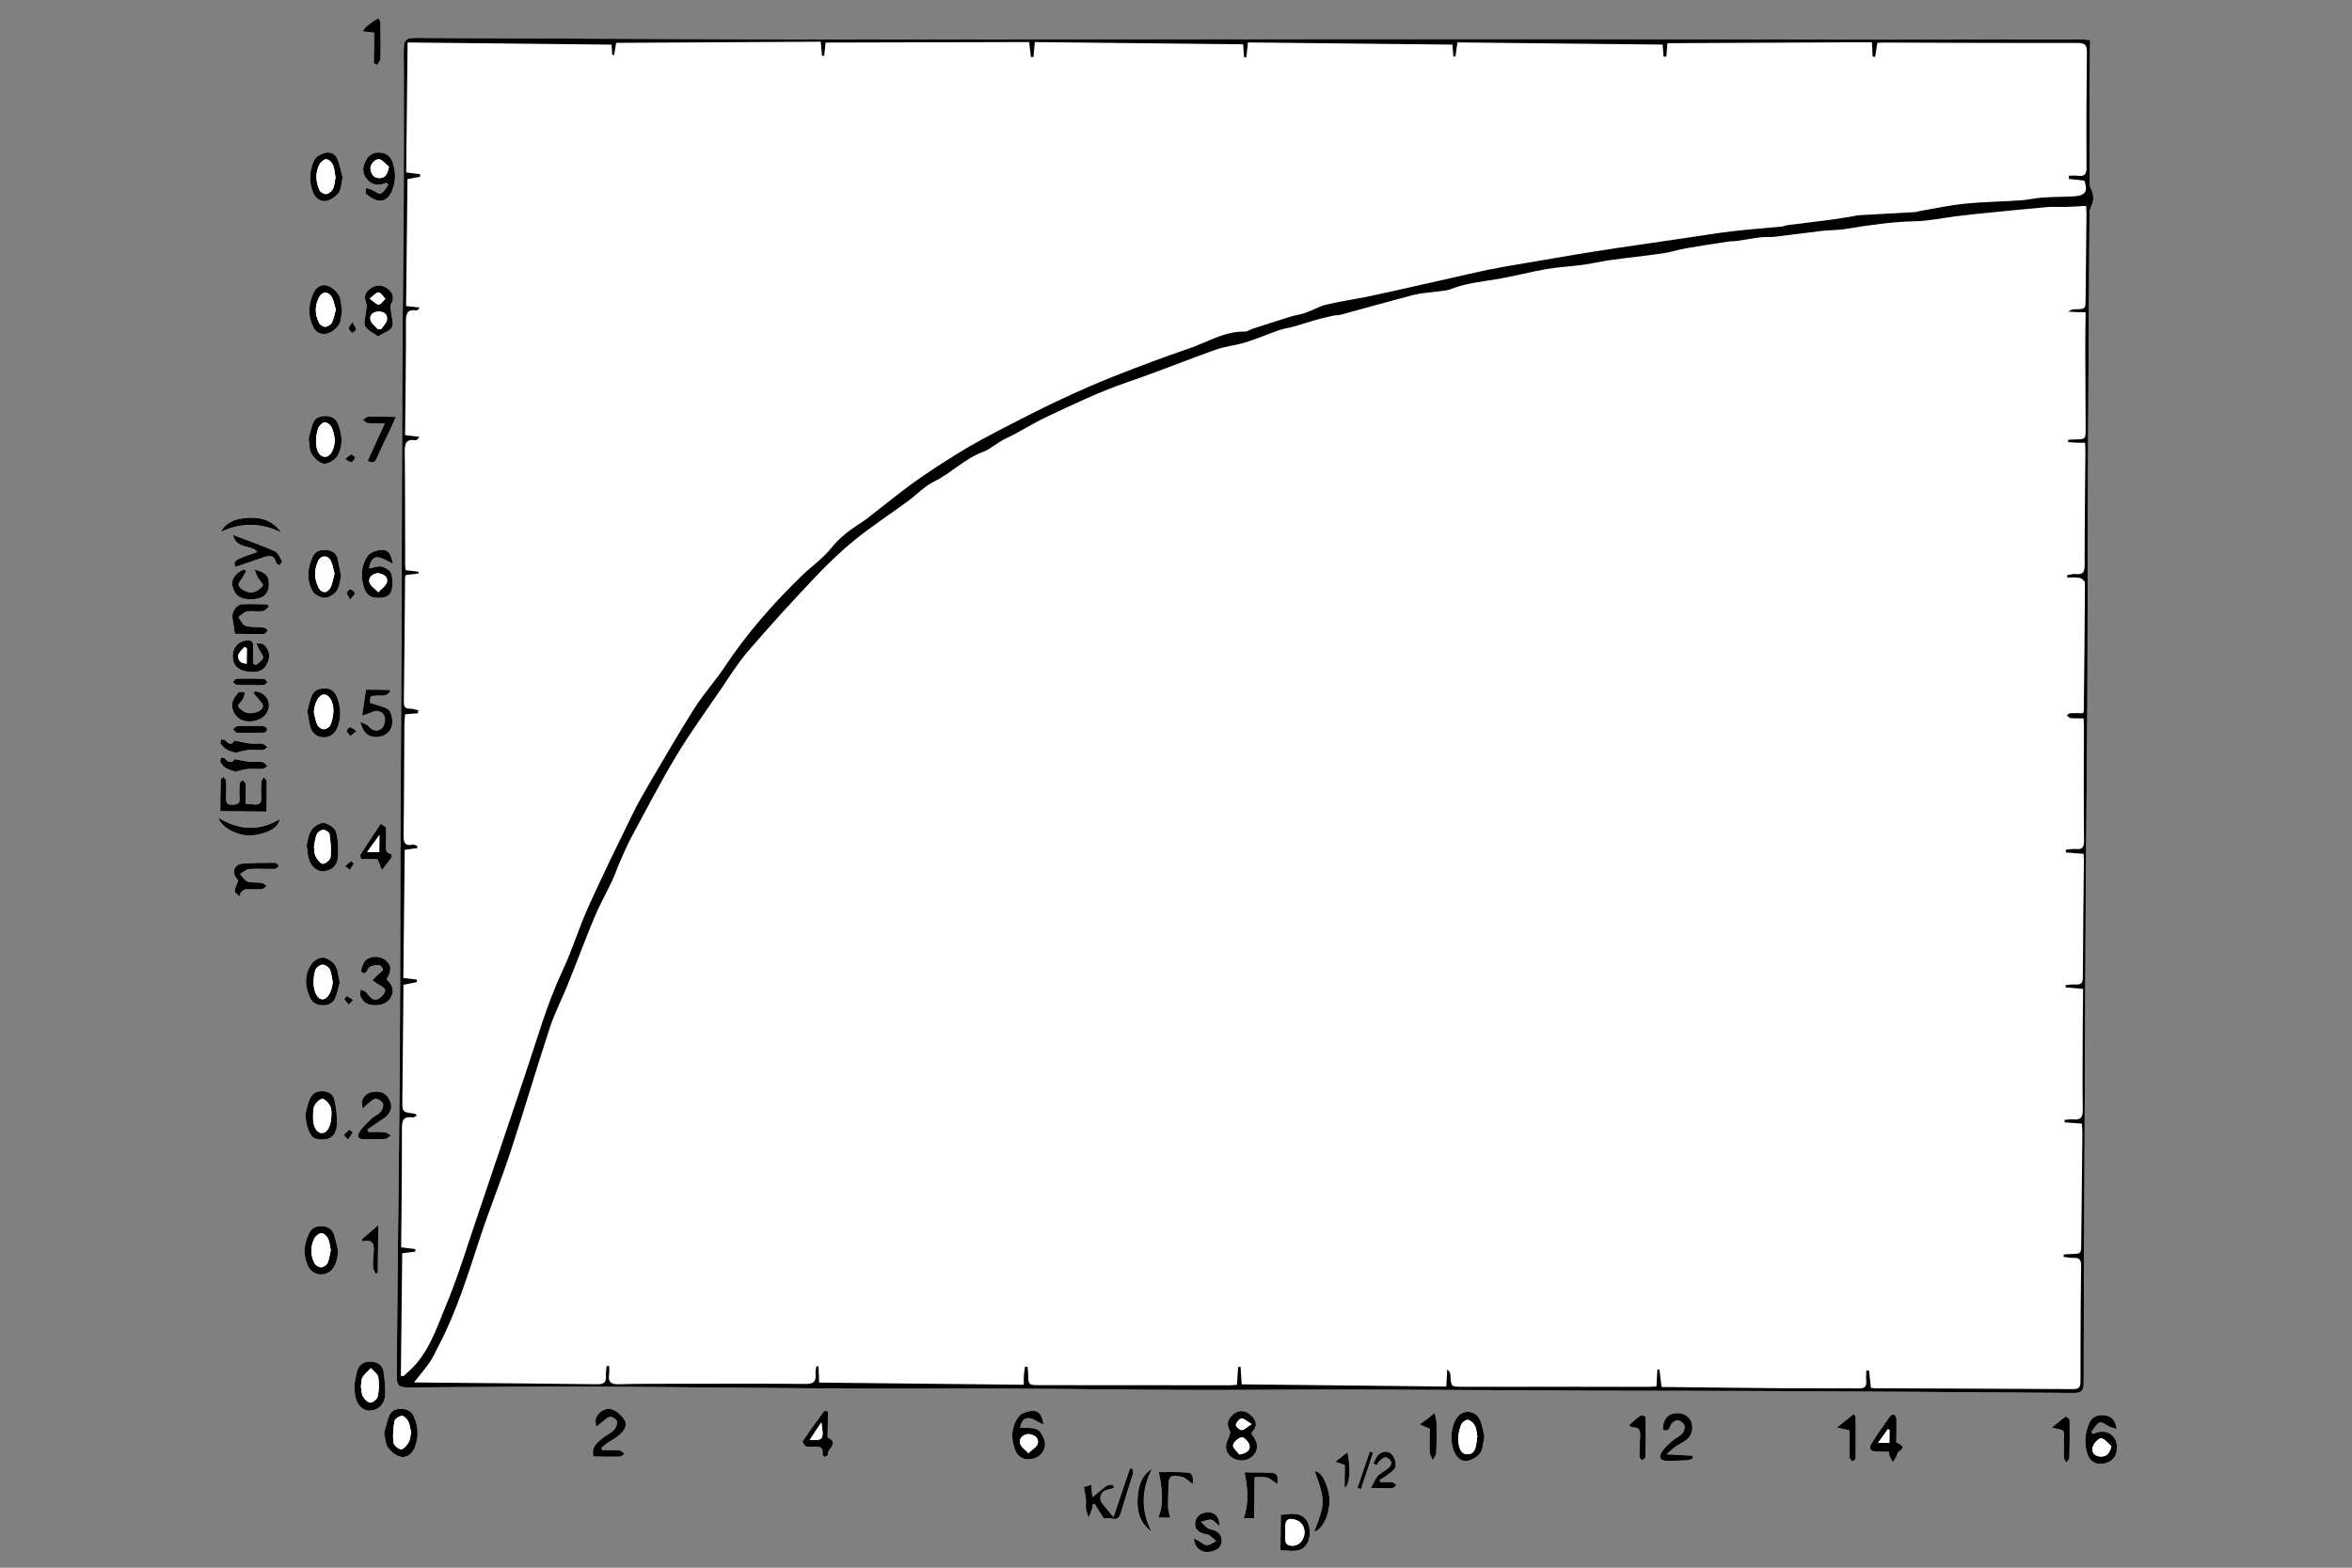 <?xml version="1.0" encoding="utf-8"?>
<!-- Generator: Adobe Illustrator 16.0.0, SVG Export Plug-In . SVG Version: 6.00 Build 0)  -->
<!DOCTYPE svg PUBLIC "-//W3C//DTD SVG 1.1//EN" "http://www.w3.org/Graphics/SVG/1.1/DTD/svg11.dtd">
<svg version="1.1" id="Layer_1" xmlns="http://www.w3.org/2000/svg" xmlns:xlink="http://www.w3.org/1999/xlink" x="0px" y="0px"
	 width="300px" height="200px" viewBox="0 0 300 200" enable-background="new 0 0 300 200" xml:space="preserve">
<rect x="0" y="0" width="300" height="200" fill="#808080" stroke="none"/>
<g>
	<path fill="#FFFFFF" d="M266.594,5.109c-0.433-0.033-0.694-0.07-0.958-0.07c-9.942,0.002-19.887,0.016-29.829,0.009
		c-10.956-0.008-21.912-0.044-32.868-0.053c-12.07-0.01-24.14-0.003-36.21,0.001c-10.992,0.003-21.984,0.014-32.976,0.02
		c-11.228,0.006-22.456,0.038-33.683,0.01c-15.073-0.037-30.146-0.12-45.22-0.182c-0.876-0.004-1.759-0.051-2.626,0.041
		c-0.262,0.028-0.67,0.443-0.688,0.703c-0.075,1.067-0.022,2.144-0.023,3.217c-0.002,5.557,0.015,11.115-0.017,16.672
		c-0.042,7.35-0.146,14.701-0.18,22.051c-0.051,10.815-0.054,21.631-0.094,32.446c-0.036,9.324-0.105,18.647-0.142,27.971
		c-0.037,9.027-0.025,18.055-0.082,27.083c-0.053,8.433-0.169,16.863-0.254,25.296c-0.051,5.041-0.099,10.082-0.14,15.123
		c-0.011,1.333,0.246,1.566,1.554,1.559c7.686-0.039,15.373-0.122,23.059-0.1c9.981,0.03,19.963,0.168,29.944,0.218
		c8.059,0.04,16.118,0.001,24.176,0.035c7.418,0.031,14.835,0.146,22.254,0.169c7.044,0.02,14.091-0.065,21.136-0.05
		c10.317,0.023,20.636,0.104,30.953,0.146c6.777,0.025,13.555,0.005,20.333,0.038c13.487,0.063,26.976,0.139,40.463,0.251
		c1.046,0.01,1.3-0.3,1.3-1.31c0.004-8.983,0.06-17.967,0.1-26.952c0.051-11.321,0.091-22.644,0.159-33.965
		c0.053-8.733,0.167-17.466,0.213-26.198c0.047-8.863,0.029-17.726,0.067-26.588c0.049-11.865,0.118-23.729,0.207-35.594
		c0.004-0.479,0.355-0.948,0.448-1.439c0.068-0.353,0.014-0.745-0.062-1.103c-0.07-0.328-0.352-0.633-0.354-0.949
		c-0.032-3.806-0.039-7.612-0.031-11.418C266.525,9.872,266.567,7.547,266.594,5.109z M159.622,182.922
		c0.038-0.121,0.038-0.204,0.081-0.243c0.719-0.689,0.577-1.366-0.036-2.022c-0.648-0.692-1.59-0.853-2.271-0.295
		c-0.648,0.532-1.091,1.175-0.558,2.103c0.132,0.229,0.013,0.689-0.132,0.972c-0.52,1.021-0.437,1.805,0.336,2.436
		c0.794,0.647,2.041,0.591,2.752-0.125c0.696-0.703,0.727-1.558,0.087-2.46C159.788,183.156,159.694,183.024,159.622,182.922z
		 M133.102,181.758c-0.157-1.152-0.552-1.779-1.328-1.768c-0.628,0.009-1.483,0.27-1.833,0.729
		c-0.978,1.283-1.033,2.818-0.444,4.307c0.407,1.027,1.456,1.383,2.521,0.992c0.95-0.349,1.519-1.375,1.174-2.358
		c-0.176-0.503-0.519-1.14-0.951-1.315c-0.624-0.255-1.396-0.147-2.14-0.196c0.139-0.486,0.294-1.271,1.106-1.223
		C131.803,180.96,132.372,181.418,133.102,181.758z M31.327,102.543c0.01-0.925,0.045-1.729,0.007-2.528
		c-0.008-0.179-0.271-0.347-0.417-0.52c-0.121,0.163-0.334,0.319-0.346,0.488c-0.043,0.604-0.071,1.217-0.005,1.816
		c0.081,0.736-0.325,0.848-0.896,0.866c-0.578,0.019-0.877-0.184-0.842-0.818c0.042-0.74,0.042-1.483,0.01-2.222
		c-0.008-0.178-0.215-0.344-0.331-0.515c-0.123,0.122-0.349,0.24-0.353,0.365c-0.04,1.334-0.044,2.668-0.059,4.006
		c2.066,0.022,4.002,0.042,5.902,0.062c0.014-1.34,0.042-2.605,0.024-3.871c-0.002-0.171-0.232-0.338-0.357-0.507
		c-0.111,0.175-0.307,0.343-0.318,0.524c-0.045,0.671-0.072,1.35-0.025,2.019c0.052,0.723-0.248,0.989-0.932,0.918
		C32.091,102.599,31.792,102.58,31.327,102.543z M48.215,42.916c0.736-0.463,1.539-0.696,1.783-1.2
		c0.248-0.512-0.062-1.29-0.116-1.953c-0.026-0.322-0.152-0.725-0.011-0.958c0.483-0.803,0.258-1.419-0.383-1.942
		c-0.701-0.572-1.491-0.573-2.218-0.08c-0.681,0.462-0.905,1.087-0.545,1.922c0.137,0.317-0.017,0.762-0.047,1.147
		c-0.047,0.598-0.325,1.31-0.093,1.763C46.85,42.136,47.564,42.427,48.215,42.916z M49.306,23.309
		c0.079,0.097,0.156,0.194,0.235,0.291c-0.319,0.382-0.572,0.924-0.979,1.091c-0.272,0.112-0.759-0.314-1.157-0.484
		c-0.224-0.096-0.46-0.158-0.691-0.235c-0.016,0.268-0.146,0.686-0.027,0.777c0.45,0.345,0.954,0.728,1.489,0.83
		c0.812,0.154,1.431-0.339,1.762-1.07c0.567-1.248,0.583-2.538,0.131-3.828c-0.291-0.828-0.893-1.211-1.765-1.223
		c-0.908-0.011-1.423,0.507-1.759,1.267c-0.343,0.772-0.28,1.511,0.279,2.165C47.512,23.693,48.37,23.709,49.306,23.309z
		 M267.011,182.933c-0.094-0.081-0.187-0.162-0.28-0.243c0.356-0.426,0.641-1,1.096-1.221c0.258-0.123,0.793,0.342,1.21,0.522
		c0.262,0.116,0.539,0.197,0.924,0.335c-0.101-1.159-0.667-1.676-1.549-1.778c-0.856-0.099-1.593,0.179-1.962,1.069
		c-0.546,1.325-0.643,2.682-0.146,4.024c0.345,0.931,1.28,1.313,2.23,1.041c1.059-0.304,1.504-1.072,1.487-2.065
		C269.992,183.077,268.635,182.151,267.011,182.933z M50.117,71.925c-0.225-1.236-0.612-1.815-1.392-1.778
		c-0.629,0.029-1.477,0.299-1.812,0.762c-0.835,1.161-0.941,2.559-0.522,3.948c0.226,0.746,0.634,1.324,1.516,1.397
		c0.817,0.067,1.702-0.004,1.993-0.809c0.245-0.677,0.199-1.55,0.004-2.26c-0.108-0.395-0.749-0.798-1.214-0.898
		c-0.495-0.106-1.066,0.142-1.626,0.239C47.471,70.162,48.849,71.317,50.117,71.925z M39.113,107.823
		c0.102,0.701,0.124,1.208,0.254,1.685c0.286,1.039,1.038,1.688,1.88,1.644c1.059-0.055,1.745-0.723,1.839-1.68
		c0.107-1.104,0.067-2.282-0.226-3.34c-0.141-0.512-0.983-1.086-1.557-1.142c-0.51-0.051-1.261,0.452-1.591,0.929
		C39.322,106.485,39.268,107.284,39.113,107.823z M43.131,159.596c-0.176-0.71-0.308-1.434-0.539-2.124
		c-0.241-0.719-0.846-1.036-1.572-1.047c-0.709-0.011-1.275,0.227-1.621,0.951c-0.663,1.393-0.762,2.765-0.095,4.172
		c0.395,0.834,1.302,1.235,2.181,0.96C42.509,162.189,42.995,161.274,43.131,159.596z M38.938,142.217
		c0.093,0.587,0.109,1.066,0.25,1.506c0.454,1.409,0.87,1.711,2.134,1.646c1.159-0.061,1.588-0.928,1.645-1.836
		c0.066-1.068-0.083-2.177-0.313-3.23c-0.163-0.75-0.822-1.1-1.628-1.094c-0.825,0.006-1.33,0.463-1.592,1.171
		C39.204,140.999,39.084,141.66,38.938,142.217z M76.826,185.002c-0.043-0.094-0.086-0.188-0.129-0.281
		c0.268-0.22,0.521-0.459,0.806-0.654c0.496-0.343,1.059-0.604,1.506-0.999c0.57-0.504,1.082-1.228,0.632-1.943
		c-0.371-0.59-1.051-1.193-1.699-1.347c-0.79-0.188-1.572,0.338-1.928,1.145c-0.133,0.302,0.008,0.725,0.024,1.093
		c0.271-0.209,0.537-0.425,0.813-0.627c0.317-0.233,0.633-0.615,0.967-0.636c0.297-0.019,0.824,0.328,0.877,0.589
		c0.068,0.337-0.137,0.849-0.4,1.104c-0.449,0.439-1.072,0.695-1.552,1.107c-0.648,0.557-1.34,1.138-1.052,2.27
		c1.134,0.012,2.24,0.043,3.345,0.019c0.213-0.006,0.421-0.229,0.631-0.353c-0.212-0.153-0.413-0.423-0.637-0.441
		C78.3,184.981,77.561,185.009,76.826,185.002z M138.251,189.702c0.096,0.573,0.208,1.077,0.257,1.588
		c0.039,0.4-0.05,0.815,0.007,1.211c0.056,0.382,0.227,0.747,0.347,1.119c0.139-0.355,0.292-0.708,0.41-1.071
		c0.064-0.195,0.07-0.41,0.103-0.616c0.078-0.025,0.155-0.052,0.232-0.076c0.377,0.598,0.753,1.193,1.151,1.823
		c0.333,0.019,0.744-0.002,1.134,0.075c0.583,0.115,0.87-0.103,1.036-0.652c0.514-1.705,1.063-3.399,1.58-5.104
		c0.053-0.177-0.018-0.392-0.032-0.588c-0.117-0.027-0.234-0.053-0.351-0.079c-0.671,1.987-1.341,3.975-2.096,6.209
		c-0.598-0.717-1.042-1.207-1.437-1.734c-0.537-0.717-0.127-1.635,0.759-1.781c0.256-0.043,0.504-0.138,0.756-0.209
		c-0.058-0.144-0.125-0.415-0.172-0.412c-0.279,0.02-0.607,0.028-0.82,0.179c-0.585,0.415-1.122,0.899-1.778,1.438
		c-0.06-0.604-0.105-1.073-0.158-1.6C138.753,189.55,138.441,189.645,138.251,189.702z M43.33,125.335
		c-0.176-0.749-0.194-1.551-0.556-2.142c-0.301-0.494-0.984-0.979-1.538-1.028c-0.491-0.044-1.225,0.39-1.523,0.833
		c-0.908,1.352-0.84,2.828-0.164,4.294c0.326,0.707,0.918,0.948,1.624,0.957c0.722,0.009,1.338-0.29,1.614-0.979
		C43.031,126.659,43.149,125.998,43.33,125.335z M189.343,183.231c-0.183-0.672-0.27-1.497-0.622-2.186
		c-0.595-1.157-2.117-1.239-2.846-0.244c-0.911,1.241-0.991,3.465-0.193,4.79c0.403,0.669,1.042,0.935,1.712,0.729
		c0.545-0.169,1.159-0.542,1.444-1.009C189.167,184.775,189.166,184.039,189.343,183.231z M48.994,182.845
		c0.162,0.651,0.16,1.375,0.506,1.841c0.395,0.533,1.06,1.081,1.679,1.18c0.772,0.125,1.431-0.428,1.745-1.25
		c0.494-1.293,0.444-2.562-0.099-3.822c-0.332-0.771-0.902-1.069-1.75-1.056c-0.803,0.014-1.275,0.384-1.515,1.079
		C49.333,181.475,49.182,182.159,48.994,182.845z M49.297,124.952c0.715-1.146,0.644-1.88-0.188-2.52
		c-0.707-0.543-2.052-0.494-2.583,0.209c-0.282,0.375-0.562,1.252-0.42,1.362c0.668,0.522,0.672-0.38,1.022-0.604
		c0.342-0.221,0.832-0.289,1.252-0.275c0.178,0.006,0.529,0.514,0.482,0.587c-0.186,0.287-0.506,0.485-0.763,0.732
		c-0.209,0.2-0.401,0.419-0.6,0.63c0.22,0.145,0.446,0.282,0.659,0.436c0.348,0.253,0.93,0.488,0.964,0.785
		c0.039,0.323-0.356,0.824-0.694,1.042c-0.75,0.48-1.196-0.032-1.612-0.636c-0.16-0.233-0.53-0.321-0.805-0.475
		c-0.014,0.305-0.135,0.659-0.022,0.907c0.327,0.714,0.873,1.1,1.735,1.114c0.966,0.016,1.741-0.252,2.185-1.109
		C50.34,126.3,49.992,125.582,49.297,124.952z M46.992,144.408c-0.042-0.103-0.085-0.203-0.127-0.306
		c0.509-0.353,1.017-0.705,1.526-1.058c0.271-0.186,0.576-0.337,0.813-0.56c0.542-0.506,0.883-1.102,0.587-1.879
		c-0.28-0.735-0.702-1.271-1.589-1.325c-0.9-0.057-1.631,0.188-1.984,1.04c-0.132,0.317,0.015,0.751,0.035,1.132
		c0.246-0.232,0.476-0.487,0.743-0.692c0.3-0.229,0.64-0.586,0.951-0.575c0.323,0.01,0.794,0.336,0.903,0.633
		c0.103,0.283-0.087,0.783-0.312,1.048c-0.292,0.344-0.788,0.506-1.124,0.823c-0.552,0.519-1.124,1.046-1.542,1.669
		c-0.396,0.59-0.206,1.016,0.624,0.98c0.873-0.036,1.751,0.024,2.622-0.032c0.256-0.017,0.496-0.289,0.742-0.444
		c-0.258-0.144-0.506-0.388-0.774-0.413C48.393,144.384,47.691,144.415,46.992,144.408z M43.504,73.5
		c-0.151-0.773-0.281-1.458-0.417-2.141c-0.157-0.782-0.709-1.112-1.436-1.18c-0.745-0.069-1.421,0.099-1.771,0.85
		c-0.685,1.477-0.798,3.01,0.019,4.432c0.253,0.441,1.031,0.819,1.554,0.8c0.527-0.019,1.193-0.458,1.509-0.913
		C43.316,74.839,43.344,74.104,43.504,73.5z M39.188,90.709c0.116,0.651,0.209,1.209,0.316,1.766
		c0.191,0.994,0.849,1.583,1.807,1.588c0.968,0.006,1.57-0.658,1.853-1.579c0.371-1.202,0.288-2.382-0.18-3.542
		c-0.271-0.671-0.673-1.101-1.488-1.115c-0.833-0.016-1.465,0.221-1.764,1.015C39.498,89.46,39.357,90.113,39.188,90.709z
		 M45.196,176.646c0.051,0.671,0.036,1.113,0.126,1.535c0.233,1.086,0.936,1.771,1.765,1.787c0.956,0.02,1.886-0.65,2.005-1.763
		c0.114-1.065-0.016-2.176-0.179-3.246c-0.135-0.889-0.868-1.241-1.708-1.253c-0.821-0.012-1.424,0.397-1.65,1.207
		C45.377,175.55,45.284,176.212,45.196,176.646z M39.362,56c0.127,0.712,0.076,1.439,0.393,1.926
		c0.361,0.555,1.038,1.217,1.603,1.241c0.574,0.026,1.43-0.533,1.723-1.074c0.694-1.278,0.575-2.709,0.014-4.045
		c-0.276-0.657-0.824-0.992-1.603-0.979c-0.754,0.012-1.328,0.266-1.59,0.962C39.659,54.679,39.53,55.37,39.362,56z M43.707,22.65
		c-0.201-0.734-0.361-1.586-0.674-2.378c-0.285-0.72-0.998-0.944-1.681-0.744c-0.48,0.141-1.076,0.483-1.27,0.899
		c-0.607,1.302-0.727,2.679-0.173,4.079c0.302,0.765,0.928,1.221,1.599,1.141c0.602-0.072,1.289-0.533,1.668-1.029
		C43.526,24.161,43.517,23.429,43.707,22.65z M43.633,39.712c-0.124-0.707-0.097-1.442-0.398-2.002
		c-0.281-0.524-0.848-1.024-1.403-1.24c-0.711-0.276-1.451,0.094-1.786,0.781c-0.726,1.488-0.836,3.03-0.043,4.555
		c0.396,0.76,1.139,0.933,1.817,0.725c0.539-0.165,1.1-0.617,1.402-1.098C43.522,40.955,43.511,40.282,43.633,39.712z
		 M49.792,88.226c-0.045-0.073-0.09-0.145-0.136-0.217c-0.962-0.01-1.924-0.02-2.972-0.031c-0.159,1.062-0.312,2.083-0.499,3.333
		c0.574-0.207,0.89-0.288,1.176-0.43c0.75-0.371,1.424-0.143,1.688,0.536c0.159,0.41-0.014,1.197-0.333,1.491
		c-0.54,0.496-1.213,0.339-1.736-0.292c-0.186-0.224-0.559-0.293-1.028-0.521c0.367,1.487,1.189,2.067,2.336,1.921
		c1.08-0.137,1.835-0.959,1.758-2.078c-0.034-0.504-0.191-1.208-0.542-1.435c-0.648-0.418-1.481-0.55-2.293-0.82
		c-0.021-0.913-0.021-0.913,0.982-0.938c0.336-0.008,0.688,0.033,1.003-0.055C49.42,88.627,49.595,88.387,49.792,88.226z
		 M212.574,185.532c0.516-0.45,0.783-0.732,1.097-0.949c0.44-0.302,0.936-0.525,1.369-0.837c0.796-0.575,1.035-1.63,0.611-2.507
		c-0.369-0.769-1.391-1.146-2.352-0.869c-0.785,0.227-1.282,1.091-1.171,2.054c0.592,0.215,0.791-0.057,0.978-0.611
		c0.097-0.287,0.579-0.621,0.881-0.614c0.309,0.008,0.766,0.352,0.868,0.647c0.1,0.29-0.066,0.791-0.291,1.046
		c-0.323,0.367-0.835,0.556-1.21,0.887c-0.493,0.437-1.027,0.875-1.37,1.422c-0.489,0.78-0.207,1.179,0.718,1.171
		c0.839-0.006,1.679-0.026,2.518-0.07c0.225-0.012,0.445-0.129,0.667-0.198c-0.005-0.13-0.01-0.259-0.015-0.388
		C214.891,185.66,213.908,185.606,212.574,185.532z M32.625,84.865c-0.117-0.081-0.235-0.162-0.353-0.243
		c0.008-0.736,0.004-1.472,0.027-2.208c0.019-0.587-0.265-0.769-0.815-0.709c-1.082,0.117-1.774,0.851-1.799,1.94
		c-0.033,1.402,0.876,2.091,2.69,2.083c0.938-0.004,1.499-0.477,1.812-1.314c0.32-0.854,0.104-1.609-0.55-2.185
		c-0.206-0.182-0.629-0.116-0.953-0.163c0.126,0.275,0.247,0.553,0.381,0.825c0.174,0.354,0.575,0.774,0.488,1.039
		C33.43,84.304,32.951,84.56,32.625,84.865z M241.879,184.02c0.01-1.057,0.038-2.029,0.017-3c-0.003-0.191-0.154-0.439-0.314-0.545
		c-0.089-0.059-0.407,0.071-0.501,0.202c-0.812,1.148-1.638,2.291-2.376,3.488c-0.384,0.623-0.095,1.021,0.657,1.027
		c0.522,0.003,1.045,0.01,1.578,0.017c0.031,0.274,0.016,0.418,0.067,0.531c0.12,0.27,0.272,0.525,0.412,0.786
		c0.166-0.243,0.351-0.478,0.495-0.733c0.093-0.164,0.072-0.45,0.197-0.527C243.117,184.646,242.588,184.328,241.879,184.02z
		 M48.161,109.614c0.235,0.595,0.393,0.995,0.55,1.394c0.419-0.54,0.852-1.072,1.246-1.631c0.061-0.086-0.026-0.411-0.088-0.424
		c-0.897-0.191-0.608-0.891-0.625-1.44c-0.02-0.638,0.062-1.286-0.018-1.915c-0.025-0.191-0.438-0.333-0.674-0.497
		c-0.86,1.305-1.727,2.604-2.569,3.92c-0.068,0.106,0.027,0.318,0.057,0.571C46.79,109.6,47.519,109.607,48.161,109.614z
		 M30.582,114.376c0.024-0.143,0.047-0.284,0.071-0.427c0.202-0.168,0.393-0.459,0.606-0.477c0.703-0.059,1.417,0.019,2.122-0.031
		c0.219-0.016,0.421-0.267,0.631-0.41c-0.218-0.139-0.424-0.362-0.658-0.397c-0.593-0.092-1.24,0.016-1.789-0.175
		c-0.386-0.136-0.646-0.629-0.962-0.963c0.395-0.218,0.778-0.593,1.187-0.623c1.073-0.079,2.157,0.011,3.235-0.016
		c0.195-0.005,0.385-0.244,0.579-0.375c-0.171-0.144-0.341-0.412-0.511-0.412c-1.381-0.001-2.766-0.004-4.141,0.101
		c-1.036,0.078-1.412,0.998-0.823,1.831c0.128,0.182,0.285,0.343,0.265,0.32c-0.206,0.568-0.457,0.969-0.454,1.368
		C29.94,113.921,30.354,114.147,30.582,114.376z M105.604,180.041c-0.258-0.003-0.461-0.058-0.505,0.002
		c-0.926,1.265-1.847,2.533-2.716,3.836c-0.062,0.093,0.232,0.54,0.451,0.665c0.199,0.114,0.521,0.005,0.789,0.01
		c0.659,0.012,1.438-0.137,1.294,0.972c-0.014,0.108,0.197,0.354,0.264,0.341c0.167-0.034,0.458-0.231,0.443-0.274
		c-0.25-0.718,1.544-1.451-0.008-2.173c-0.109-0.052-0.039-0.51-0.037-0.776C105.583,181.782,105.595,180.924,105.604,180.041z
		 M29.723,68.244c0.433,1.894,2.322,1.177,3.087,2.169c-3.031,1.075-3.031,1.075-2.808,1.923c1.201-0.411,2.396-0.823,3.593-1.229
		c0.744-0.252,1.405-0.329,1.622,0.696c0.028,0.132,0.278,0.216,0.425,0.322c0.12-0.178,0.382-0.438,0.335-0.519
		c-0.269-0.467-0.517-1.103-0.945-1.293C33.388,69.577,31.677,68.989,29.723,68.244z M29.956,80.859
		c1.125,0.012,2.427,0.043,3.728,0.018c0.169-0.003,0.332-0.298,0.498-0.458c-0.165-0.121-0.32-0.326-0.497-0.346
		c-0.794-0.092-1.628-0.018-2.38-0.237c-0.373-0.109-0.599-0.722-0.891-1.107c0.356-0.248,0.686-0.644,1.074-0.712
		c0.652-0.115,1.348,0.036,2.011-0.043c0.286-0.034,0.535-0.362,0.802-0.556c-0.057-0.104-0.113-0.208-0.169-0.312
		c-1.073-0.011-2.147-0.067-3.217-0.019c-0.767,0.035-1.396,0.998-1.264,1.76C29.757,79.465,29.839,80.088,29.956,80.859z
		 M155.544,194.692c-0.012-1.163-0.533-1.771-1.436-1.753c-0.784,0.015-1.479,0.354-1.644,1.212
		c-0.174,0.91,0.383,1.351,1.205,1.536c0.196,0.045,0.421,0.062,0.575,0.172c0.312,0.221,0.585,0.498,0.873,0.752
		c-0.385,0.185-0.761,0.482-1.159,0.518c-0.294,0.025-0.617-0.29-0.927-0.458c-0.219-0.118-0.436-0.242-0.751-0.418
		c0.101,1.28,0.998,1.936,2.123,1.7c0.726-0.15,1.363-0.457,1.416-1.332c0.048-0.806-0.436-1.223-1.139-1.454
		c-0.223-0.074-0.485-0.094-0.664-0.228c-0.301-0.227-0.55-0.521-0.82-0.788c0.44-0.102,0.898-0.324,1.316-0.264
		C154.835,193.933,155.107,194.332,155.544,194.692z M32.573,88.194c-0.086,0.075-0.173,0.151-0.26,0.226
		c0.234,0.269,0.482,0.527,0.699,0.81c0.211,0.277,0.559,0.592,0.537,0.866c-0.021,0.264-0.396,0.612-0.689,0.717
		c-0.423,0.15-0.949,0.242-1.364,0.124c-0.432-0.122-0.89-0.46-1.117-0.835c-0.089-0.147,0.449-0.638,0.645-1.003
		c0.125-0.234,0.145-0.525,0.212-0.791c-0.271-0.003-0.664-0.121-0.791,0.013c-0.331,0.351-0.67,0.78-0.782,1.233
		c-0.246,0.995,0.39,2.045,1.292,2.351c1.125,0.38,2.521-0.05,3.062-0.943C34.748,89.758,34.008,88.343,32.573,88.194z
		 M163.322,197.792c1.315-0.018,2.645,0.458,3.436-0.937c0.51-0.898,0.385-2.458-0.292-3.13c-0.908-0.902-2.026-0.513-3.096-0.484
		C163.354,194.812,163.338,196.245,163.322,197.792z M152.142,189.349c-0.019-0.636,0.204-1.403-0.714-1.481
		c-1.217-0.104-2.446-0.048-3.622-0.061c0.399,2.032,0.705,3.923-0.06,5.808c0.529,0.005,1.051,0.011,1.522,0.016
		c-0.104-0.468-0.258-0.876-0.273-1.292c-0.028-0.803,0.041-1.611,0.036-2.415c-0.01-1.611,0.179-1.828,1.744-1.508
		C151.234,188.509,151.616,188.977,152.142,189.349z M31.43,72.823c-0.104-0.06-0.208-0.119-0.312-0.178
		c-1.043,0.388-1.727,1.335-1.462,2.173c0.327,1.032,0.772,1.77,2.828,1.609c1.077-0.083,1.731-0.655,1.801-1.649
		c0.088-1.251-0.296-1.746-1.821-2.112c0.172,0.412,0.267,0.72,0.423,0.995c0.211,0.372,0.745,0.911,0.656,1.037
		c-0.271,0.385-0.741,0.708-1.198,0.856c-0.334,0.109-0.808-0.017-1.149-0.182c-0.317-0.153-0.691-0.462-0.762-0.768
		c-0.057-0.244,0.301-0.585,0.475-0.884C31.082,73.422,31.257,73.123,31.43,72.823z M50.48,53.181
		c-1.377-0.014-2.45-0.05-3.521-0.018c-0.226,0.007-0.444,0.262-0.667,0.403c0.214,0.144,0.42,0.395,0.644,0.413
		c0.735,0.06,1.477,0.036,2.134,0.042c-0.741,1.627-1.46,3.21-2.182,4.795c0.851,0.363,1.016,0.022,1.23-0.486
		c0.543-1.286,1.184-2.532,1.778-3.797C50.073,54.161,50.224,53.778,50.48,53.181z M158.742,187.838
		c0.429,2.056,0.568,3.93-0.102,5.838c0.468,0.005,0.981,0.012,1.329,0.015c0.019-1.741,0.036-3.414,0.056-5.228
		c0.48,0.006,1.072-0.1,1.591,0.051c0.479,0.137,0.882,0.546,1.295,0.822c0.165-1.244,0-1.452-1.229-1.466
		C160.675,187.858,159.669,187.849,158.742,187.838z M176.053,189.072c-0.024-0.092-0.05-0.183-0.075-0.272
		c0.32-0.201,0.661-0.374,0.955-0.609c0.385-0.308,0.934-0.61,1.043-1.016c0.119-0.443-0.046-1.098-0.328-1.486
		c-0.458-0.63-1.198-0.638-1.781-0.142c-0.324,0.275-0.469,0.761-0.696,1.151c0.138,0.079,0.274,0.157,0.411,0.236
		c0.148-0.21,0.264-0.459,0.453-0.62c0.213-0.183,0.524-0.433,0.737-0.387c0.273,0.059,0.604,0.342,0.693,0.603
		c0.066,0.189-0.157,0.568-0.355,0.744c-0.425,0.375-0.981,0.612-1.364,1.02c-0.342,0.363-0.521,0.877-0.888,1.535
		c1.165,0.013,1.968,0.045,2.767,0.011c0.171-0.007,0.331-0.248,0.497-0.383c-0.169-0.123-0.329-0.334-0.508-0.352
		C177.098,189.053,176.574,189.077,176.053,189.072z M167.617,195.426c1.324-0.409,2.239-2.896,1.883-4.837
		c-0.311-1.693-1.092-2.936-1.813-2.879C169.104,191.397,168.97,192.017,167.617,195.426z M182.374,182.283
		c-0.012,1.059-0.058,2.028-0.013,2.993c0.016,0.341,0.25,0.67,0.384,1.005c0.157-0.304,0.437-0.6,0.451-0.91
		c0.06-1.273,0.06-2.553,0.036-3.829c-0.009-0.434-0.15-0.866-0.231-1.299c-0.286,0.24-0.571,0.481-0.861,0.718
		c-0.077,0.063-0.17,0.105-0.25,0.164c-0.27,0.2-0.535,0.404-0.804,0.606c0.335,0.145,0.669,0.289,1.005,0.433
		C182.181,182.204,182.273,182.241,182.374,182.283z M27.842,104.32c0.445,1.392,2.761,2.431,4.368,2.257
		c1.899-0.206,3.361-1.001,3.445-2.056C33.08,106.051,30.542,105.958,27.842,104.32z M28.174,67.851
		c2.604-1.209,5.149-1.189,7.72,0.085c-1.24-1.73-2.979-2.043-4.805-1.823C29.946,66.25,28.804,66.654,28.174,67.851z
		 M146.943,187.381c-1.298,0.817-1.692,2.069-1.813,3.42c-0.158,1.765,0.108,3.41,1.738,4.581
		C145.51,192.694,145.573,190.05,146.943,187.381z M235.914,182.491c-0.013,1.156-0.043,2.264-0.018,3.37
		c0.004,0.206,0.237,0.407,0.364,0.61c0.149-0.145,0.427-0.285,0.429-0.432c0.027-1.746,0.019-3.493-0.001-5.24
		c-0.001-0.133-0.154-0.265-0.247-0.412c-0.697,0.563-1.329,1.072-2.146,1.731C234.979,182.275,235.39,182.37,235.914,182.491z
		 M207.777,181.818c0.138,0.088,0.308,0.293,0.468,0.286c0.862-0.042,1.004,0.446,0.958,1.15c-0.054,0.837-0.092,1.677-0.092,2.515
		c0,0.184,0.193,0.366,0.298,0.55c0.159-0.135,0.454-0.266,0.458-0.404c0.051-1.713,0.068-3.427,0.05-5.14
		c-0.001-0.077-0.526-0.284-0.651-0.199C208.765,180.915,208.326,181.347,207.777,181.818z M29.926,96.854
		c-0.213,0.361-0.643,0.624-1.208-0.08c-0.09-0.111-0.344-0.092-0.522-0.133c-0.031,0.212-0.158,0.486-0.071,0.621
		c0.188,0.295,0.449,0.586,0.75,0.756c0.402,0.225,0.871,0.333,1.14,0.43c0.615-0.139,1.089-0.302,1.573-0.34
		c0.635-0.051,1.28,0.028,1.917-0.016c0.209-0.015,0.404-0.241,0.605-0.37c-0.202-0.174-0.387-0.465-0.609-0.497
		c-0.527-0.076-1.076,0.009-1.608-0.043C31.293,97.124,30.702,96.988,29.926,96.854z M47.682,8.065
		c0.139,0.076,0.277,0.151,0.415,0.227c0.151-0.274,0.427-0.547,0.434-0.825c0.037-1.508,0.017-3.017-0.007-4.525
		c-0.003-0.207-0.133-0.412-0.204-0.618c-0.19,0.096-0.393,0.174-0.567,0.293c-0.344,0.238-0.683,0.486-1.003,0.755
		c-0.164,0.137-0.282,0.328-0.53,0.626c0.624,0.072,1.016,0.117,1.504,0.174C47.71,5.474,47.696,6.769,47.682,8.065z
		 M261.719,182.125c1.825,0.473,1.5,0.029,1.53,1.895c0.01,0.64-0.037,1.281,0,1.918c0.013,0.22,0.205,0.429,0.315,0.642
		c0.135-0.191,0.381-0.381,0.387-0.577c0.043-1.615,0.058-3.231,0.029-4.847c-0.002-0.156-0.467-0.473-0.519-0.437
		C262.898,181.123,262.374,181.582,261.719,182.125z M30.02,96.048c0.576-0.135,1.074-0.312,1.583-0.357
		c0.632-0.056,1.276,0.026,1.911-0.013c0.207-0.013,0.4-0.223,0.601-0.343c-0.209-0.158-0.403-0.423-0.628-0.452
		c-0.528-0.067-1.076,0.025-1.606-0.034c-0.625-0.07-1.239-0.23-2.004-0.38c-0.198,0.469-0.605,0.621-1.139-0.023
		c-0.092-0.111-0.351-0.083-0.532-0.118c-0.03,0.181-0.148,0.429-0.072,0.531c0.219,0.294,0.482,0.589,0.794,0.771
		C29.296,95.847,29.735,95.944,30.02,96.048z M47.897,162.492c0.097-0.037,0.194-0.074,0.291-0.112
		c0.021-1.942,0.042-3.884,0.065-6.089c-0.82,0.706-1.435,1.236-2.05,1.766c-0.004,0.112-0.008,0.224-0.012,0.336
		c1.534-0.376,1.528,0.498,1.466,1.426c-0.041,0.603-0.105,1.209-0.08,1.811C47.59,161.921,47.785,162.205,47.897,162.492z
		 M32.013,92.611c0,0.004,0,0.008,0,0.013c-0.568-0.006-1.14-0.05-1.702,0.002c-0.211,0.02-0.402,0.265-0.602,0.407
		c0.177,0.155,0.35,0.437,0.532,0.442c1.162,0.038,2.327,0.03,3.489-0.01c0.129-0.004,0.359-0.317,0.341-0.462
		c-0.018-0.143-0.284-0.342-0.456-0.359C33.086,92.592,32.548,92.616,32.013,92.611z M31.817,87.401c0-0.002,0-0.004,0-0.006
		c0.607,0.006,1.216,0.04,1.82,0.001c0.165-0.011,0.314-0.237,0.471-0.365c-0.137-0.149-0.27-0.422-0.412-0.427
		c-1.179-0.043-2.36-0.052-3.54-0.023c-0.155,0.003-0.304,0.28-0.456,0.431c0.167,0.124,0.324,0.337,0.5,0.354
		C30.736,87.419,31.278,87.396,31.817,87.401z M171.871,185.272c-0.538,0.421-0.979,0.767-1.548,1.211
		c0.51,0.176,0.812,0.279,1.206,0.415c-0.01,0.955-0.021,1.907-0.031,2.914C172.173,189.449,172.319,187.399,171.871,185.272z
		 M173.145,189.816c0.147,0.056,0.295,0.112,0.442,0.169c0.518-1.551,1.036-3.102,1.555-4.652c-0.142-0.049-0.283-0.1-0.425-0.15
		C174.193,186.728,173.668,188.271,173.145,189.816z M44.661,76.485c0.317-0.402,0.608-0.614,0.588-0.788
		c-0.023-0.195-0.306-0.446-0.52-0.5c-0.13-0.033-0.469,0.246-0.486,0.41C44.221,75.81,44.434,76.039,44.661,76.485z M45.471,93.27
		c-0.398-0.247-0.614-0.476-0.834-0.482c-0.145-0.003-0.441,0.348-0.413,0.488c0.048,0.231,0.303,0.419,0.471,0.626
		C44.895,93.738,45.097,93.574,45.471,93.27z M44.992,144.496c-0.141-0.126-0.282-0.251-0.423-0.376
		c-0.235,0.219-0.523,0.408-0.67,0.676c-0.043,0.08,0.319,0.379,0.496,0.578C44.593,145.081,44.792,144.789,44.992,144.496z
		 M44.942,41.093c-0.259,0.422-0.491,0.631-0.461,0.792c0.04,0.219,0.279,0.401,0.433,0.6c0.177-0.149,0.497-0.296,0.499-0.447
		C45.415,41.807,45.197,41.574,44.942,41.093z M45.135,110.173c-0.122-0.108-0.243-0.217-0.364-0.325
		c-0.25,0.217-0.499,0.434-0.749,0.651c0.199,0.158,0.397,0.316,0.595,0.475C44.791,110.707,44.963,110.44,45.135,110.173z
		 M44.236,127.07c-0.117,0.129-0.234,0.258-0.351,0.386c0.199,0.243,0.397,0.485,0.596,0.728c0.188-0.203,0.374-0.406,0.561-0.61
		C44.774,127.405,44.505,127.238,44.236,127.07z M44.02,58.568c0.404,0.22,0.645,0.451,0.775,0.4
		c0.209-0.082,0.429-0.333,0.478-0.549c0.026-0.115-0.315-0.45-0.461-0.434C44.599,58.01,44.412,58.262,44.02,58.568z"/>
	<path fill-rule="evenodd" clip-rule="evenodd" d="M266.594,5.109c-0.026,2.438-0.068,4.763-0.072,7.087
		c-0.008,3.806-0.001,7.612,0.031,11.418c0.002,0.316,0.283,0.621,0.354,0.949c0.076,0.358,0.131,0.75,0.062,1.103
		c-0.093,0.492-0.444,0.96-0.448,1.439c-0.089,11.864-0.158,23.729-0.207,35.594c-0.038,8.862-0.021,17.725-0.067,26.588
		c-0.046,8.732-0.16,17.465-0.213,26.198c-0.068,11.321-0.108,22.644-0.159,33.965c-0.04,8.985-0.096,17.969-0.1,26.952
		c0,1.01-0.254,1.319-1.3,1.31c-13.487-0.112-26.976-0.188-40.463-0.251c-6.778-0.033-13.556-0.013-20.333-0.038
		c-10.317-0.041-20.636-0.122-30.953-0.146c-7.045-0.016-14.092,0.069-21.136,0.05c-7.418-0.022-14.835-0.138-22.254-0.169
		c-8.059-0.034-16.118,0.005-24.176-0.035c-9.981-0.05-19.963-0.188-29.944-0.218c-7.686-0.022-15.373,0.061-23.059,0.1
		c-1.308,0.008-1.564-0.226-1.554-1.559c0.042-5.041,0.089-10.082,0.14-15.123c0.085-8.433,0.201-16.863,0.254-25.296
		c0.057-9.028,0.045-18.056,0.082-27.083c0.037-9.324,0.106-18.647,0.142-27.971c0.041-10.815,0.043-21.631,0.094-32.446
		c0.034-7.351,0.138-14.701,0.18-22.051c0.032-5.557,0.014-11.115,0.017-16.672c0-1.073-0.052-2.15,0.023-3.217
		c0.019-0.26,0.426-0.675,0.688-0.703c0.868-0.092,1.75-0.044,2.626-0.041c15.074,0.062,30.147,0.145,45.22,0.182
		c11.228,0.028,22.456-0.003,33.683-0.01c10.992-0.005,21.984-0.017,32.976-0.02c12.07-0.004,24.14-0.011,36.21-0.001
		c10.956,0.008,21.912,0.044,32.868,0.053c9.942,0.007,19.887-0.007,29.829-0.009C265.899,5.039,266.161,5.077,266.594,5.109z
		 M266.089,26.268c-0.962,0.051-1.76,0.107-2.559,0.129c-0.841,0.023-1.689-0.044-2.525,0.03c-3.022,0.27-6.04,0.581-9.06,0.882
		c-0.798,0.08-1.594,0.172-2.388,0.272c-1.748,0.221-3.492,0.604-5.243,0.644c-3.023,0.068-5.987,0.497-8.954,0.995
		c-0.921,0.155-1.872,0.112-2.802,0.22c-2.088,0.24-4.17,0.53-6.258,0.773c-0.562,0.065-1.142-0.011-1.704,0.058
		c-1.015,0.125-2.022,0.319-3.036,0.466c-0.364,0.053-0.741,0.027-1.105,0.083c-1.81,0.275-3.621,0.544-5.424,0.86
		c-0.983,0.172-1.94,0.499-2.928,0.641c-2.242,0.323-4.498,0.556-6.743,0.864c-1.158,0.16-2.3,0.443-3.458,0.601
		c-1.556,0.21-3.131,0.277-4.674,0.544c-2.064,0.357-4.096,0.91-6.16,1.261c-2.035,0.347-4.095,0.52-6.04,1.302
		c-0.543,0.218-1.176,0.214-1.769,0.3c-0.982,0.143-1.99,0.183-2.945,0.43c-3.09,0.8-6.159,1.68-9.24,2.513
		c-0.354,0.096-0.738,0.07-1.098,0.15c-0.777,0.173-1.553,0.359-2.319,0.576c-0.865,0.243-1.716,0.541-2.58,0.786
		c-0.632,0.178-1.294,0.256-1.911,0.469c-1.451,0.501-2.865,1.116-4.329,1.571c-1.229,0.382-2.55,0.491-3.759,0.92
		c-3.756,1.333-7.45,2.843-11.221,4.128c-3.559,1.212-6.929,2.836-10.316,4.425c-1.812,0.849-3.496,1.971-5.312,2.812
		c-1.015,0.47-1.851,1.31-2.801,1.657c-2.37,0.866-4.072,2.718-6.28,3.801c-1.24,0.608-2.24,1.694-3.375,2.526
		c-2.266,1.661-4.629,3.2-6.804,4.971c-1.856,1.512-3.583,3.204-5.23,4.947c-2.835,3-5.621,6.053-8.312,9.184
		c-1.311,1.524-2.381,3.259-3.521,4.927c-1.911,2.799-3.909,5.548-5.653,8.449c-2.026,3.371-3.833,6.875-5.704,10.339
		c-0.539,0.998-0.987,2.049-1.446,3.089c-0.366,0.828-0.646,1.695-1.031,2.513c-0.715,1.521-1.557,2.987-2.204,4.534
		c-1.193,2.852-2.267,5.752-3.421,8.62c-0.753,1.871-1.692,3.677-2.321,5.587c-1.73,5.261-3.286,10.579-5.018,15.841
		c-1.219,3.704-2.69,7.327-3.911,11.032c-1.537,4.664-2.97,9.362-5.27,13.731c-0.356,0.677-0.662,1.39-1.09,2.018
		c-0.573,0.841-1.243,1.616-2.032,2.625c1.105,0.013,1.967,0.022,2.829,0.03c6.847,0.062,13.694,0.113,20.541,0.201
		c0.832,0.011,1.181-0.241,1.109-1.089c-0.034-0.411,0.058-0.833,0.093-1.249c0.109,0.009,0.218,0.019,0.327,0.029
		c-0.004,0.353,0.03,0.709-0.019,1.056c-0.138,0.98,0.243,1.284,1.237,1.256c2.66-0.079,5.323-0.056,7.985-0.06
		c5.291-0.007,10.58-0.029,15.87,0.018c0.985,0.009,1.338-0.304,1.245-1.253c-0.032-0.327,0.063-0.665,0.1-0.999
		c0.094,0.005,0.188,0.01,0.281,0.016c0.025,0.707,0.051,1.416,0.074,2.065c8.736,0.093,17.372,0.185,26.101,0.278
		c0.006-0.521-0.009-0.889,0.019-1.253c0.027-0.354,0.099-0.703,0.151-1.055c0.104,0.006,0.207,0.014,0.31,0.02
		c0.028,0.275,0.078,0.55,0.081,0.824c0.021,1.512,0.017,1.512,1.57,1.513c8.056,0.005,16.113,0.013,24.169,0.016
		c0.291,0,0.581-0.043,0.896-0.066c0.054-0.815,0.1-1.549,0.148-2.282c0.103,0,0.207-0.001,0.31-0.002
		c0.049,0.762,0.098,1.524,0.144,2.232c8.73,0.094,17.375,0.186,26.096,0.279c0.046-0.816,0.085-1.494,0.123-2.173
		c0.297,0.215,0.385,0.447,0.398,0.683c0.086,1.528,0.08,1.521,1.555,1.522c7.888-0.001,15.774,0.003,23.663,0.003
		c0.353,0,0.706-0.028,1.067-0.044c0.047-0.808,0.086-1.483,0.124-2.16c0.085-0.002,0.171-0.003,0.256-0.004
		c0.084,0.702,0.17,1.406,0.27,2.23c0.384,0.003,0.745,0.007,1.107,0.011c4.992,0.054,9.983,0.118,14.975,0.154
		c3.034,0.023,6.068-0.016,9.102,0.014c0.708,0.007,0.985-0.225,0.927-0.929c-0.036-0.442,0.003-0.89,0.008-1.335
		c0.117-0.003,0.234-0.006,0.353-0.01c0.075,0.726,0.15,1.452,0.229,2.196c0.233,0.028,0.396,0.063,0.561,0.064
		c8.429,0.033,16.86,0.056,25.29,0.107c0.791,0.005,0.886-0.411,0.886-1.012c-0.001-1.718,0-3.435,0.008-5.152
		c0.017-3.203,0.015-6.406,0.072-9.609c0.014-0.779-0.279-1.01-0.998-0.975c-0.408,0.019-0.822-0.078-1.234-0.122
		c0.009-0.101,0.018-0.203,0.027-0.305c0.29-0.021,0.58-0.057,0.87-0.06c1.342-0.013,1.336-0.01,1.351-1.39
		c0.048-4.654,0.102-9.309,0.146-13.963c0.004-0.423-0.038-0.848-0.062-1.284c-0.809-0.059-1.509-0.109-2.209-0.161
		c0-0.103,0-0.207-0.001-0.311c0.37-0.026,0.746-0.108,1.107-0.068c0.925,0.106,1.223-0.246,1.211-1.188
		c-0.044-3.603-0.014-7.207-0.002-10.811c0.005-1.539,0.031-3.078,0.048-4.65c-0.858-0.074-1.546-0.134-2.231-0.193
		c0.005-0.103,0.01-0.205,0.015-0.307c0.41-0.023,0.822-0.085,1.229-0.058c0.667,0.044,0.953-0.145,0.956-0.896
		c0.017-4.925,0.084-9.849,0.131-14.772c0.004-0.327-0.026-0.654-0.041-1c-0.817-0.065-1.542-0.122-2.265-0.179
		c0.005-0.119,0.009-0.236,0.015-0.355c0.407-0.032,0.821-0.118,1.225-0.085c0.796,0.066,1.093-0.128,1.082-1.045
		c-0.056-4.848-0.02-9.694-0.017-14.54c0-0.329-0.023-0.657-0.04-1.084c-0.609-0.006-1.146,0.017-1.673-0.035
		c-0.165-0.017-0.311-0.234-0.465-0.36c0.151-0.092,0.301-0.256,0.456-0.263c0.559-0.027,1.118-0.001,1.62,0.004
		c0.068-0.208,0.088-0.239,0.089-0.271c0.061-5.457,0.129-10.912,0.15-16.369c0-0.217-0.412-0.568-0.68-0.625
		c-0.504-0.105-1.044-0.04-1.568-0.045c-0.009-0.102-0.017-0.203-0.025-0.304c0.356-0.052,0.724-0.183,1.069-0.141
		c0.879,0.106,1.162-0.198,1.162-1.106c-0.003-4.823,0.06-9.646,0.096-14.468c0.003-0.357-0.021-0.714-0.038-1.173
		c-0.464-0.005-0.828,0-1.191-0.015c-0.328-0.014-0.654-0.051-0.98-0.077c0.007-0.097,0.015-0.193,0.021-0.29
		c0.279-0.015,0.558-0.042,0.838-0.044c1.366-0.016,1.384-0.014,1.381-1.39c-0.006-3.456-0.036-6.91-0.044-10.366
		c-0.003-1.47,0.028-2.939,0.044-4.473c-0.498-0.005-0.832-0.002-1.165-0.015c-0.34-0.013-0.678-0.04-1.018-0.062
		c0.282-0.26,0.557-0.298,0.832-0.302c1.335-0.019,1.336-0.015,1.35-1.344c0.037-3.608,0.076-7.218,0.109-10.827
		C266.13,26.956,266.104,26.628,266.089,26.268z M51.132,175.538c0.244,0.003,0.333,0.031,0.37-0.001
		c0.203-0.174,0.387-0.37,0.589-0.547c2.539-2.231,3.529-5.397,4.756-8.342c1.588-3.812,2.785-7.786,4.116-11.703
		c2.035-5.984,4.042-11.977,6.061-17.968c1.492-4.425,2.747-8.927,4.747-13.181c1.243-2.643,2.088-5.472,3.289-8.137
		c1.794-3.981,3.725-7.902,5.639-11.829c0.663-1.36,1.419-2.678,2.188-3.982c1.872-3.18,3.714-6.38,5.692-9.493
		c1.151-1.813,2.618-3.424,3.809-5.215c2.844-4.276,6.186-8.119,9.867-11.677c1.249-1.207,2.722-2.222,3.788-3.565
		c0.995-1.254,2.18-2.16,3.468-3.01c0.393-0.259,0.796-0.508,1.167-0.796c1.906-1.477,3.762-3.024,5.718-4.432
		c1.917-1.378,3.902-2.668,5.915-3.902c1.726-1.059,3.514-2.022,5.311-2.959c2.428-1.267,4.868-2.515,7.345-3.682
		c2.323-1.096,4.673-2.146,7.062-3.09c3.208-1.268,6.442-2.478,9.705-3.595c2.331-0.798,4.485-2.208,7.088-2.128
		c0.274,0.008,0.551-0.233,0.838-0.326c1.644-0.533,3.287-1.067,4.938-1.576c0.634-0.195,1.303-0.279,1.927-0.498
		c0.908-0.319,1.762-0.833,2.689-1.052c1.838-0.435,3.717-0.696,5.567-1.082c2.188-0.456,4.363-0.965,6.544-1.453
		c1.267-0.282,2.532-0.566,3.798-0.852c1.558-0.352,3.108-0.73,4.67-1.048c1.432-0.292,2.875-0.525,4.315-0.774
		c2.236-0.386,4.475-0.771,6.713-1.143c1.742-0.29,3.485-0.564,5.231-0.832c1.551-0.237,3.104-0.454,4.656-0.681
		c1.517-0.222,3.032-0.447,4.548-0.668c1.907-0.278,3.809-0.595,5.723-0.818c2.088-0.245,4.185-0.396,6.277-0.6
		c0.265-0.025,0.52-0.152,0.784-0.187c1.79-0.228,3.581-0.435,5.371-0.668c0.923-0.121,1.841-0.282,2.761-0.427
		c0.33-0.052,0.655-0.144,0.985-0.164c2.376-0.14,4.753-0.264,7.129-0.401c0.197-0.012,0.39-0.095,0.588-0.129
		c1.903-0.324,3.798-0.745,5.715-0.938c2.36-0.239,4.743-0.265,7.112-0.426c0.963-0.066,1.913-0.296,2.877-0.363
		c1.34-0.093,2.688-0.067,4.028-0.158c1.399-0.095,1.72-0.639,1.265-1.995c-0.665-0.074-1.331-0.148-1.999-0.222
		c0.014-0.14,0.026-0.278,0.04-0.417c0.384,0.004,0.772-0.025,1.152,0.019c0.827,0.097,1.081-0.185,1.076-1.065
		c-0.034-4.885-0.008-9.77,0.044-14.653c0.009-0.873-0.146-1.231-1.146-1.229c-8.263,0.019-16.525-0.026-24.788-0.049
		c-0.263,0-0.523,0.025-0.793,0.039c-0.101,0.634-0.191,1.212-0.282,1.791c-0.107-0.018-0.214-0.036-0.318-0.054
		c-0.029-0.558-0.059-1.115-0.095-1.822c-8.727,0.042-17.401,0.083-26.08,0.125c-0.054,0.64-0.099,1.178-0.142,1.716
		c-0.118-0.004-0.235-0.007-0.354-0.011c-0.039-0.538-0.079-1.076-0.111-1.527c-8.775-0.093-17.483-0.186-26.176-0.278
		c-0.103,0.734-0.178,1.275-0.254,1.816c-0.089-0.009-0.178-0.019-0.268-0.028c-0.044-0.519-0.088-1.039-0.129-1.507
		c-8.734-0.093-17.406-0.186-26.069-0.277c-0.085,0.772-0.146,1.332-0.207,1.893c-0.098-0.004-0.197-0.008-0.296-0.012
		c-0.038-0.57-0.077-1.141-0.111-1.643c-8.902-0.095-17.74-0.189-26.571-0.283c-0.07,0.762-0.122,1.331-0.174,1.9
		c-0.109,0.001-0.218,0.002-0.327,0.004c-0.069-0.591-0.138-1.182-0.221-1.907c-8.667,0.021-17.307,0.043-25.974,0.065
		c-0.06,0.618-0.111,1.15-0.163,1.681c-0.097,0-0.194-0.002-0.291-0.002c-0.05-0.561-0.1-1.122-0.16-1.788
		C95.91,5.366,87.23,5.416,78.591,5.466c-0.104,0.617-0.183,1.088-0.263,1.559C78.25,7.013,78.172,7,78.094,6.989
		C78.06,6.5,78.024,6.011,78.002,5.693C69.229,5.6,60.561,5.508,51.986,5.417c-0.06,5.682-0.119,11.124-0.177,16.583
		c0.693,0.087,1.239,0.157,1.785,0.225c-0.001,0.107-0.002,0.213-0.003,0.319c-0.563,0.105-1.125,0.21-1.62,0.303
		c-0.058,5.421-0.115,10.793-0.172,16.203c0.662,0.069,1.189,0.125,1.715,0.181c-0.139,0.276-0.289,0.389-0.418,0.369
		c-1.123-0.169-1.32,0.377-1.317,1.39c0.012,4.486-0.059,8.972-0.099,13.458c-0.004,0.358-0.008,0.715-0.012,1.069
		c0.705,0.082,1.264,0.147,1.824,0.213c-0.169,0.31-0.349,0.451-0.505,0.428c-1.188-0.177-1.373,0.428-1.361,1.462
		c0.055,4.783,0.038,9.568,0.052,14.352c0,0.261,0.041,0.521,0.062,0.771c0.588,0.07,1.115,0.133,1.641,0.196
		c-0.005,0.077-0.01,0.155-0.015,0.232c-0.548,0.066-1.096,0.133-1.606,0.194c-0.05,0.149-0.089,0.213-0.09,0.276
		c-0.051,5.327-0.092,10.653-0.158,15.979c-0.008,0.653,0.282,0.803,0.857,0.798c0.329-0.003,0.66,0.133,0.991,0.207
		c-0.023,0.126-0.046,0.251-0.069,0.375c-0.519,0.039-1.038,0.077-1.612,0.119c-0.037,0.41-0.096,0.773-0.099,1.137
		c-0.033,4.788-0.036,9.576-0.103,14.363c-0.013,0.929,0.205,1.341,1.187,1.133c0.169-0.036,0.381,0.122,0.572,0.19
		c-0.003,0.085-0.006,0.17-0.009,0.254c-0.56,0.077-1.12,0.154-1.606,0.221c-0.059,5.493-0.117,10.922-0.174,16.354
		c0.666,0.078,1.19,0.139,1.715,0.2c0.002,0.106,0.005,0.212,0.008,0.316c-0.552,0.117-1.104,0.232-1.704,0.358
		c-0.003,0.369-0.007,0.669-0.01,0.97c-0.045,4.553-0.09,9.106-0.136,13.659c-0.016,1.61-0.018,1.608,1.59,1.807
		c0.073,0.008,0.133,0.114,0.262,0.231c-0.224,0.104-0.406,0.27-0.558,0.246c-1.325-0.207-1.35,0.597-1.347,1.572
		c0.01,3.605-0.032,7.211-0.057,10.814c-0.01,1.402-0.029,2.803-0.044,4.19c0.753,0.09,1.281,0.152,1.809,0.216
		c0,0.108-0.001,0.218-0.002,0.325c-0.556,0.068-1.111,0.137-1.671,0.205C51.242,165.134,51.187,170.316,51.132,175.538z"/>
	<path fill-rule="evenodd" clip-rule="evenodd" d="M159.622,182.922c0.072,0.103,0.166,0.234,0.26,0.364
		c0.64,0.902,0.609,1.757-0.087,2.46c-0.711,0.716-1.958,0.772-2.752,0.125c-0.772-0.631-0.855-1.415-0.336-2.436
		c0.145-0.282,0.264-0.743,0.132-0.972c-0.533-0.928-0.091-1.57,0.558-2.103c0.681-0.558,1.622-0.397,2.271,0.295
		c0.613,0.656,0.755,1.333,0.036,2.022C159.66,182.718,159.66,182.801,159.622,182.922z M158.086,185.562
		c0.935-0.166,1.422-0.549,1.286-1.187c-0.086-0.411-0.687-1.044-0.979-1.003c-0.433,0.058-1.021,0.574-1.115,0.991
		C157.206,184.688,157.792,185.158,158.086,185.562z M159.643,181.684c-0.626-0.373-0.983-0.755-1.284-0.714
		c-0.288,0.038-0.657,0.487-0.719,0.809c-0.036,0.183,0.476,0.664,0.736,0.661C158.705,182.436,159.028,182.074,159.643,181.684z"/>
	<path fill-rule="evenodd" clip-rule="evenodd" d="M133.102,181.758c-0.73-0.34-1.299-0.798-1.895-0.833
		c-0.812-0.049-0.967,0.736-1.106,1.223c0.744,0.049,1.516-0.059,2.14,0.196c0.432,0.176,0.774,0.812,0.951,1.315
		c0.345,0.983-0.224,2.01-1.174,2.358c-1.064,0.391-2.113,0.035-2.521-0.992c-0.589-1.488-0.534-3.023,0.444-4.307
		c0.349-0.459,1.204-0.72,1.833-0.729C132.55,179.979,132.945,180.605,133.102,181.758z M131.155,182.947
		c-0.683,0.066-1.182,0.541-1.055,1.156c0.098,0.479,0.694,0.856,1.07,1.279c0.422-0.415,1.097-0.775,1.207-1.263
		C132.533,183.428,131.919,183.021,131.155,182.947z"/>
	<path fill-rule="evenodd" clip-rule="evenodd" d="M31.327,102.543c0.466,0.037,0.765,0.056,1.062,0.085
		c0.685,0.071,0.984-0.195,0.932-0.918c-0.047-0.669-0.02-1.348,0.025-2.019c0.012-0.182,0.208-0.35,0.318-0.524
		c0.125,0.169,0.354,0.336,0.357,0.507c0.017,1.266-0.01,2.531-0.024,3.871c-1.9-0.021-3.836-0.04-5.902-0.062
		c0.015-1.338,0.019-2.672,0.059-4.006c0.004-0.125,0.229-0.243,0.353-0.365c0.116,0.171,0.323,0.337,0.331,0.515
		c0.032,0.738,0.032,1.481-0.01,2.222c-0.035,0.635,0.264,0.837,0.842,0.818c0.571-0.019,0.977-0.13,0.896-0.866
		c-0.065-0.6-0.038-1.213,0.005-1.816c0.012-0.169,0.225-0.325,0.346-0.488c0.146,0.173,0.409,0.341,0.417,0.52
		C31.372,100.814,31.337,101.618,31.327,102.543z"/>
	<path fill-rule="evenodd" clip-rule="evenodd" d="M48.215,42.916c-0.65-0.489-1.365-0.779-1.631-1.3
		c-0.232-0.453,0.046-1.165,0.093-1.763c0.03-0.386,0.185-0.831,0.047-1.147c-0.36-0.835-0.136-1.46,0.545-1.922
		c0.727-0.493,1.517-0.492,2.218,0.08c0.641,0.523,0.866,1.139,0.383,1.942c-0.141,0.233-0.015,0.635,0.011,0.958
		c0.054,0.663,0.364,1.441,0.116,1.953C49.754,42.22,48.951,42.453,48.215,42.916z M48.175,41.989
		c0.153-0.009,0.306-0.018,0.459-0.027c0.255-0.392,0.673-0.762,0.727-1.179c0.08-0.627-0.319-1.028-1.034-1.036
		c-0.705-0.008-1.174,0.407-1.091,0.991C47.301,41.19,47.845,41.574,48.175,41.989z M47.152,38.101
		c0.519,0.359,0.85,0.768,1.155,0.749c0.297-0.018,0.568-0.471,0.851-0.734c-0.289-0.29-0.547-0.76-0.876-0.816
		C48.018,37.254,47.669,37.711,47.152,38.101z"/>
	<path fill-rule="evenodd" clip-rule="evenodd" d="M49.306,23.309c-0.936,0.4-1.794,0.384-2.482-0.42
		c-0.559-0.654-0.622-1.393-0.279-2.165c0.336-0.76,0.851-1.278,1.759-1.267c0.872,0.012,1.474,0.395,1.765,1.223
		c0.452,1.291,0.437,2.581-0.131,3.828c-0.332,0.731-0.951,1.224-1.762,1.07c-0.535-0.102-1.039-0.484-1.489-0.83
		c-0.119-0.092,0.011-0.509,0.027-0.777c0.231,0.078,0.468,0.14,0.691,0.235c0.397,0.17,0.885,0.597,1.157,0.484
		c0.407-0.167,0.66-0.709,0.979-1.091C49.462,23.502,49.384,23.405,49.306,23.309z M49.614,21.282
		c-0.386-0.325-0.725-0.784-1.17-0.941c-0.514-0.181-1.273,0.628-1.187,1.217c0.091,0.626,0.376,1.172,1.148,1.161
		C49.202,22.707,49.41,22.179,49.614,21.282z"/>
	<path fill-rule="evenodd" clip-rule="evenodd" d="M267.011,182.933c1.624-0.781,2.981,0.145,3.01,1.685
		c0.017,0.993-0.429,1.762-1.487,2.065c-0.95,0.272-1.886-0.11-2.23-1.041c-0.496-1.343-0.399-2.699,0.146-4.024
		c0.369-0.891,1.105-1.168,1.962-1.069c0.882,0.103,1.448,0.619,1.549,1.778c-0.385-0.138-0.662-0.219-0.924-0.335
		c-0.417-0.181-0.952-0.646-1.21-0.522c-0.455,0.221-0.739,0.795-1.096,1.221C266.824,182.771,266.917,182.852,267.011,182.933z
		 M269.312,184.509c-0.438-0.365-0.878-1.007-1.317-1.007c-0.376-0.001-0.962,0.683-1.078,1.157
		c-0.154,0.629,0.261,1.147,1.042,1.161C268.705,185.835,269.069,185.461,269.312,184.509z"/>
	<path fill-rule="evenodd" clip-rule="evenodd" d="M50.117,71.925c-1.268-0.608-2.646-1.763-3.053,0.601
		c0.56-0.097,1.131-0.345,1.626-0.239c0.465,0.1,1.106,0.503,1.214,0.898c0.195,0.71,0.241,1.583-0.004,2.26
		c-0.291,0.805-1.175,0.875-1.993,0.809c-0.882-0.073-1.291-0.651-1.516-1.397c-0.419-1.389-0.313-2.787,0.522-3.948
		c0.334-0.463,1.182-0.733,1.812-0.762C49.505,70.11,49.892,70.688,50.117,71.925z M48.181,73.12
		c-0.635,0.066-1.186,0.528-1.072,1.112c0.098,0.496,0.739,0.884,1.14,1.32c0.389-0.433,1-0.815,1.112-1.31
		C49.506,73.597,48.931,73.205,48.181,73.12z"/>
	<path fill-rule="evenodd" clip-rule="evenodd" d="M39.113,107.823c0.155-0.539,0.208-1.338,0.599-1.904
		c0.33-0.477,1.081-0.979,1.591-0.929c0.574,0.056,1.416,0.63,1.557,1.142c0.293,1.058,0.333,2.235,0.226,3.34
		c-0.094,0.957-0.78,1.625-1.839,1.68c-0.842,0.045-1.594-0.604-1.88-1.644C39.237,109.031,39.215,108.524,39.113,107.823z
		 M40.047,108.014c0.072,0.469,0.038,0.913,0.217,1.241c0.212,0.391,0.609,0.946,0.924,0.945c0.346-0.003,0.954-0.53,0.986-0.872
		c0.09-0.962-0.005-1.954-0.145-2.917c-0.034-0.232-0.521-0.558-0.796-0.555c-0.285,0.005-0.702,0.297-0.818,0.567
		C40.195,106.932,40.152,107.515,40.047,108.014z"/>
	<path fill-rule="evenodd" clip-rule="evenodd" d="M43.131,159.596c-0.136,1.679-0.622,2.594-1.646,2.912
		c-0.879,0.275-1.786-0.126-2.181-0.96c-0.667-1.407-0.568-2.779,0.095-4.172c0.345-0.725,0.912-0.962,1.621-0.951
		c0.727,0.011,1.331,0.328,1.572,1.047C42.824,158.162,42.956,158.886,43.131,159.596z M42.186,159.498
		c-0.109-0.52-0.13-1.045-0.34-1.479c-0.151-0.314-0.572-0.725-0.839-0.702c-0.337,0.029-0.775,0.39-0.933,0.722
		c-0.484,1.014-0.49,2.094,0.034,3.102c0.138,0.266,0.548,0.539,0.831,0.538c0.29-0.001,0.717-0.272,0.837-0.537
		C42.005,160.636,42.059,160.053,42.186,159.498z"/>
	<path fill-rule="evenodd" clip-rule="evenodd" d="M38.938,142.217c0.146-0.557,0.266-1.218,0.496-1.838
		c0.262-0.708,0.767-1.165,1.592-1.171c0.806-0.006,1.465,0.344,1.628,1.094c0.229,1.054,0.379,2.162,0.313,3.23
		c-0.056,0.908-0.486,1.775-1.645,1.836c-1.264,0.065-1.681-0.236-2.134-1.646C39.047,143.283,39.031,142.804,38.938,142.217z
		 M42.277,142.152c-0.02-0.17,0.038-0.66-0.152-1.019c-0.212-0.399-0.635-0.916-0.995-0.939c-0.33-0.021-0.817,0.485-1.017,0.871
		c-0.202,0.389-0.165,0.915-0.178,1.383c-0.033,1.233,0.427,2.085,1.097,2.097C41.744,144.558,42.258,143.677,42.277,142.152z"/>
	<path fill-rule="evenodd" clip-rule="evenodd" d="M76.826,185.002c0.735,0.007,1.474-0.021,2.205,0.045
		c0.224,0.019,0.425,0.288,0.637,0.441c-0.21,0.123-0.418,0.347-0.631,0.353c-1.105,0.024-2.211-0.007-3.345-0.019
		c-0.288-1.132,0.404-1.713,1.052-2.27c0.48-0.412,1.104-0.668,1.552-1.107c0.263-0.256,0.468-0.768,0.4-1.104
		c-0.053-0.261-0.58-0.607-0.877-0.589c-0.334,0.021-0.649,0.402-0.967,0.636c-0.276,0.202-0.542,0.418-0.813,0.627
		c-0.017-0.368-0.158-0.791-0.024-1.093c0.356-0.807,1.138-1.332,1.928-1.145c0.648,0.153,1.328,0.757,1.699,1.347
		c0.45,0.716-0.062,1.439-0.632,1.943c-0.447,0.395-1.01,0.656-1.506,0.999c-0.284,0.195-0.538,0.435-0.806,0.654
		C76.74,184.814,76.783,184.908,76.826,185.002z"/>
	<path fill-rule="evenodd" clip-rule="evenodd" d="M138.251,189.702c0.19-0.058,0.502-0.152,0.929-0.281
		c0.052,0.526,0.098,0.995,0.158,1.6c0.656-0.538,1.192-1.022,1.778-1.438c0.213-0.15,0.541-0.159,0.82-0.179
		c0.047-0.003,0.114,0.269,0.172,0.412c-0.252,0.071-0.5,0.166-0.756,0.209c-0.886,0.146-1.295,1.064-0.759,1.781
		c0.395,0.527,0.839,1.018,1.437,1.734c0.754-2.234,1.425-4.222,2.096-6.209c0.117,0.026,0.234,0.052,0.351,0.079
		c0.014,0.196,0.085,0.411,0.032,0.588c-0.517,1.704-1.066,3.398-1.58,5.104c-0.166,0.55-0.453,0.768-1.036,0.652
		c-0.391-0.077-0.802-0.057-1.134-0.075c-0.398-0.63-0.774-1.226-1.151-1.823c-0.078,0.024-0.155,0.051-0.232,0.076
		c-0.032,0.206-0.039,0.421-0.103,0.616c-0.119,0.363-0.271,0.716-0.41,1.071c-0.12-0.372-0.291-0.737-0.347-1.119
		c-0.058-0.396,0.031-0.811-0.007-1.211C138.459,190.779,138.347,190.275,138.251,189.702z"/>
	<path fill-rule="evenodd" clip-rule="evenodd" d="M43.33,125.335c-0.18,0.663-0.298,1.324-0.543,1.936
		c-0.276,0.688-0.892,0.987-1.614,0.979c-0.705-0.009-1.298-0.25-1.624-0.957c-0.677-1.466-0.745-2.942,0.164-4.294
		c0.298-0.443,1.032-0.877,1.523-0.833c0.553,0.05,1.236,0.534,1.538,1.028C43.135,123.784,43.153,124.586,43.33,125.335z
		 M42.441,125.288c-0.118-0.55-0.152-1.143-0.388-1.637c-0.137-0.287-0.603-0.584-0.915-0.577c-0.31,0.007-0.766,0.326-0.882,0.619
		c-0.202,0.512-0.26,1.106-0.255,1.666c0.01,1.234,0.521,2.128,1.128,2.129C41.781,127.489,42.328,126.516,42.441,125.288z"/>
	<path fill-rule="evenodd" clip-rule="evenodd" d="M189.343,183.231c-0.177,0.808-0.176,1.544-0.505,2.08
		c-0.285,0.467-0.899,0.84-1.444,1.009c-0.67,0.206-1.309-0.06-1.712-0.729c-0.798-1.325-0.718-3.549,0.193-4.79
		c0.729-0.995,2.251-0.913,2.846,0.244C189.073,181.734,189.16,182.56,189.343,183.231z M188.372,183.355
		c0.024-0.006,0.051-0.012,0.075-0.017c-0.097-0.488-0.104-1.021-0.319-1.449c-0.168-0.334-0.571-0.707-0.91-0.75
		c-0.267-0.035-0.756,0.352-0.86,0.65c-0.226,0.65-0.416,1.379-0.348,2.048c0.074,0.723,0.255,1.735,1.225,1.69
		c0.936-0.043,1.039-0.989,1.131-1.771C188.38,183.626,188.369,183.49,188.372,183.355z"/>
	<path fill-rule="evenodd" clip-rule="evenodd" d="M48.994,182.845c0.188-0.686,0.339-1.37,0.566-2.028
		c0.239-0.695,0.712-1.065,1.515-1.079c0.848-0.014,1.418,0.284,1.75,1.056c0.543,1.261,0.593,2.529,0.099,3.822
		c-0.314,0.822-0.973,1.375-1.745,1.25c-0.619-0.099-1.284-0.646-1.679-1.18C49.154,184.22,49.156,183.496,48.994,182.845z
		 M52.432,182.737c-0.098-0.422-0.134-0.943-0.346-1.38c-0.155-0.318-0.548-0.738-0.819-0.728c-0.338,0.015-0.893,0.382-0.947,0.672
		c-0.167,0.893-0.237,1.833-0.137,2.729c0.039,0.344,0.64,0.862,0.987,0.864c0.329,0.001,0.735-0.524,0.965-0.904
		C52.332,183.668,52.327,183.224,52.432,182.737z"/>
	<path fill-rule="evenodd" clip-rule="evenodd" d="M49.297,124.952c0.694,0.63,1.042,1.348,0.61,2.186
		c-0.444,0.857-1.218,1.125-2.185,1.109c-0.862-0.015-1.408-0.4-1.735-1.114c-0.113-0.248,0.008-0.603,0.022-0.907
		c0.275,0.153,0.645,0.241,0.805,0.475c0.417,0.604,0.862,1.116,1.612,0.636c0.338-0.218,0.733-0.719,0.694-1.042
		c-0.035-0.297-0.616-0.532-0.964-0.785c-0.212-0.153-0.438-0.291-0.659-0.436c0.199-0.211,0.391-0.43,0.6-0.63
		c0.257-0.247,0.577-0.445,0.763-0.732c0.047-0.073-0.304-0.581-0.482-0.587c-0.42-0.014-0.91,0.055-1.252,0.275
		c-0.35,0.225-0.354,1.127-1.022,0.604c-0.141-0.11,0.138-0.987,0.42-1.362c0.531-0.703,1.876-0.752,2.583-0.209
		C49.941,123.072,50.012,123.806,49.297,124.952z"/>
	<path fill-rule="evenodd" clip-rule="evenodd" d="M46.992,144.408c0.699,0.007,1.401-0.024,2.095,0.041
		c0.269,0.025,0.517,0.27,0.774,0.413c-0.247,0.155-0.486,0.428-0.742,0.444c-0.871,0.057-1.749-0.004-2.622,0.032
		c-0.83,0.035-1.02-0.391-0.624-0.98c0.418-0.623,0.99-1.15,1.542-1.669c0.336-0.317,0.832-0.479,1.124-0.823
		c0.226-0.265,0.416-0.765,0.312-1.048c-0.109-0.297-0.58-0.623-0.903-0.633c-0.312-0.011-0.651,0.346-0.951,0.575
		c-0.267,0.205-0.497,0.46-0.743,0.692c-0.02-0.381-0.167-0.814-0.035-1.132c0.353-0.852,1.084-1.097,1.984-1.04
		c0.887,0.055,1.309,0.59,1.589,1.325c0.295,0.777-0.045,1.373-0.587,1.879c-0.238,0.223-0.542,0.374-0.813,0.56
		c-0.51,0.353-1.018,0.705-1.526,1.058C46.907,144.205,46.949,144.306,46.992,144.408z"/>
	<path fill-rule="evenodd" clip-rule="evenodd" d="M43.504,73.5c-0.161,0.603-0.188,1.338-0.542,1.848
		c-0.316,0.456-0.982,0.894-1.509,0.913c-0.522,0.02-1.301-0.359-1.554-0.8c-0.817-1.422-0.704-2.955-0.019-4.432
		c0.35-0.751,1.026-0.919,1.771-0.85c0.727,0.067,1.279,0.397,1.436,1.18C43.224,72.042,43.354,72.727,43.504,73.5z M42.671,73.197
		c-0.154-0.556-0.228-1.166-0.489-1.682c-0.361-0.713-1.244-0.697-1.584,0.018c-0.53,1.113-0.532,2.283,0.011,3.39
		c0.406,0.827,1.175,0.806,1.58-0.04C42.426,74.387,42.502,73.813,42.671,73.197z"/>
	<path fill-rule="evenodd" clip-rule="evenodd" d="M39.188,90.709c0.169-0.596,0.31-1.249,0.543-1.867
		c0.299-0.793,0.931-1.03,1.764-1.015c0.815,0.015,1.217,0.444,1.488,1.115c0.467,1.16,0.551,2.339,0.18,3.542
		c-0.283,0.92-0.885,1.584-1.853,1.579c-0.958-0.005-1.616-0.594-1.807-1.588C39.397,91.918,39.304,91.36,39.188,90.709z
		 M40.031,90.834c0.138,0.547,0.208,1.125,0.439,1.628c0.124,0.27,0.521,0.564,0.803,0.571c0.292,0.007,0.747-0.252,0.858-0.512
		c0.232-0.54,0.369-1.153,0.394-1.743c0.05-1.222-0.526-2.18-1.198-2.17C40.668,88.62,40.146,89.583,40.031,90.834z"/>
	<path fill-rule="evenodd" clip-rule="evenodd" d="M45.196,176.646c0.087-0.435,0.181-1.097,0.36-1.732
		c0.226-0.81,0.83-1.219,1.65-1.207c0.84,0.012,1.573,0.364,1.708,1.253c0.163,1.07,0.293,2.181,0.179,3.246
		c-0.119,1.112-1.05,1.782-2.005,1.763c-0.83-0.017-1.532-0.701-1.765-1.787C45.232,177.76,45.248,177.317,45.196,176.646z
		 M46.036,176.863c0.066,0.387,0.046,0.896,0.252,1.286c0.187,0.354,0.624,0.8,0.945,0.796c0.335-0.004,0.883-0.457,0.949-0.79
		c0.159-0.802,0.203-1.667,0.068-2.47c-0.071-0.421-0.613-0.764-0.943-1.142c-0.361,0.381-0.786,0.721-1.06,1.157
		C46.069,175.986,46.109,176.41,46.036,176.863z"/>
	<path fill-rule="evenodd" clip-rule="evenodd" d="M39.362,56c0.168-0.63,0.296-1.321,0.541-1.969
		c0.262-0.696,0.836-0.951,1.59-0.962c0.779-0.012,1.327,0.322,1.603,0.979c0.561,1.336,0.68,2.768-0.014,4.045
		c-0.293,0.541-1.149,1.1-1.723,1.074c-0.565-0.024-1.242-0.686-1.603-1.241C39.438,57.439,39.49,56.712,39.362,56z M42.71,56.034
		c-0.081-0.333-0.146-0.952-0.393-1.487c-0.142-0.309-0.586-0.68-0.877-0.665c-0.305,0.015-0.724,0.405-0.849,0.727
		c-0.199,0.515-0.255,1.107-0.269,1.669c-0.032,1.248,0.463,2.027,1.19,1.998C42.137,58.25,42.685,57.343,42.71,56.034z"/>
	<path fill-rule="evenodd" clip-rule="evenodd" d="M43.707,22.65c-0.19,0.779-0.181,1.511-0.53,1.968
		c-0.38,0.496-1.067,0.957-1.668,1.029c-0.67,0.08-1.296-0.376-1.599-1.141c-0.554-1.4-0.434-2.777,0.173-4.079
		c0.194-0.416,0.789-0.758,1.27-0.899c0.683-0.2,1.396,0.024,1.681,0.744C43.346,21.063,43.506,21.916,43.707,22.65z M42.792,22.663
		c-0.097-0.558-0.106-1.116-0.307-1.593c-0.139-0.327-0.525-0.721-0.835-0.753c-0.279-0.029-0.724,0.331-0.887,0.633
		c-0.576,1.067-0.489,2.207-0.031,3.287c0.112,0.264,0.591,0.551,0.868,0.521c0.317-0.035,0.716-0.352,0.864-0.653
		C42.677,23.672,42.693,23.145,42.792,22.663z"/>
	<path fill-rule="evenodd" clip-rule="evenodd" d="M43.633,39.712c-0.122,0.57-0.11,1.243-0.41,1.721
		c-0.303,0.48-0.863,0.933-1.402,1.098c-0.679,0.208-1.422,0.035-1.817-0.725c-0.793-1.524-0.683-3.066,0.043-4.555
		c0.335-0.687,1.075-1.057,1.786-0.781c0.556,0.215,1.122,0.715,1.403,1.24C43.536,38.27,43.509,39.005,43.633,39.712z
		 M42.837,39.515c-0.164-0.551-0.26-1.117-0.504-1.608c-0.137-0.273-0.505-0.557-0.796-0.59c-0.242-0.028-0.635,0.243-0.772,0.488
		c-0.625,1.122-0.648,2.299-0.035,3.432c0.127,0.236,0.526,0.478,0.777,0.456c0.296-0.026,0.69-0.273,0.823-0.534
		C42.578,40.668,42.668,40.098,42.837,39.515z"/>
	<path fill-rule="evenodd" clip-rule="evenodd" d="M49.792,88.226c-0.197,0.161-0.373,0.401-0.597,0.463
		c-0.315,0.088-0.667,0.046-1.003,0.055c-1.003,0.026-1.004,0.025-0.982,0.938c0.812,0.27,1.645,0.402,2.293,0.82
		c0.351,0.227,0.508,0.931,0.542,1.435c0.078,1.118-0.678,1.941-1.758,2.078c-1.147,0.146-1.969-0.434-2.336-1.921
		c0.469,0.229,0.842,0.298,1.028,0.521c0.523,0.631,1.196,0.788,1.736,0.292c0.32-0.294,0.493-1.081,0.333-1.491
		c-0.264-0.679-0.938-0.906-1.688-0.536c-0.286,0.142-0.602,0.223-1.176,0.43c0.187-1.25,0.34-2.272,0.499-3.333
		c1.048,0.011,2.01,0.021,2.972,0.031C49.702,88.081,49.747,88.153,49.792,88.226z"/>
	<path fill-rule="evenodd" clip-rule="evenodd" d="M212.574,185.532c1.334,0.074,2.316,0.128,3.298,0.183
		c0.005,0.129,0.01,0.258,0.015,0.388c-0.222,0.069-0.442,0.187-0.667,0.198c-0.839,0.044-1.679,0.064-2.518,0.07
		c-0.925,0.008-1.207-0.391-0.718-1.171c0.343-0.547,0.877-0.985,1.37-1.422c0.375-0.331,0.887-0.52,1.21-0.887
		c0.225-0.255,0.391-0.756,0.291-1.046c-0.103-0.296-0.56-0.64-0.868-0.647c-0.302-0.007-0.784,0.327-0.881,0.614
		c-0.187,0.555-0.386,0.826-0.978,0.611c-0.111-0.963,0.386-1.827,1.171-2.054c0.961-0.276,1.982,0.101,2.352,0.869
		c0.424,0.877,0.185,1.932-0.611,2.507c-0.434,0.312-0.929,0.535-1.369,0.837C213.357,184.8,213.09,185.082,212.574,185.532z"/>
	<path fill-rule="evenodd" clip-rule="evenodd" d="M32.625,84.865c0.326-0.306,0.805-0.562,0.928-0.935
		c0.086-0.265-0.314-0.685-0.488-1.039c-0.134-0.271-0.254-0.549-0.381-0.825c0.324,0.047,0.748-0.019,0.953,0.163
		c0.654,0.576,0.87,1.331,0.55,2.185c-0.313,0.837-0.875,1.31-1.812,1.314c-1.814,0.008-2.723-0.681-2.69-2.083
		c0.025-1.089,0.718-1.823,1.799-1.94c0.55-0.06,0.833,0.122,0.815,0.709c-0.023,0.735-0.019,1.472-0.027,2.208
		C32.39,84.703,32.508,84.785,32.625,84.865z M31.465,84.654c0.007-0.665,0.014-1.303,0.02-1.94
		c-0.098-0.062-0.196-0.123-0.295-0.185c-0.284,0.366-0.762,0.709-0.806,1.102C30.321,84.216,30.705,84.682,31.465,84.654z"/>
	<path fill-rule="evenodd" clip-rule="evenodd" d="M241.879,184.02c0.709,0.309,1.238,0.626,0.232,1.246
		c-0.125,0.077-0.104,0.363-0.197,0.527c-0.145,0.256-0.329,0.49-0.495,0.733c-0.14-0.261-0.292-0.517-0.412-0.786
		c-0.052-0.113-0.036-0.257-0.067-0.531c-0.533-0.007-1.056-0.014-1.578-0.017c-0.752-0.006-1.041-0.404-0.657-1.027
		c0.738-1.197,1.563-2.34,2.376-3.488c0.094-0.131,0.412-0.261,0.501-0.202c0.16,0.105,0.312,0.354,0.314,0.545
		C241.917,181.99,241.889,182.963,241.879,184.02z M241.007,182.414c-0.07-0.028-0.14-0.055-0.21-0.082
		c-0.382,0.535-0.764,1.071-1.229,1.724c0.621,0.007,1.001,0.011,1.422,0.015C240.995,183.465,241,182.938,241.007,182.414z"/>
	<path fill-rule="evenodd" clip-rule="evenodd" d="M48.161,109.614c-0.642-0.007-1.371-0.015-2.122-0.022
		c-0.03-0.253-0.125-0.465-0.057-0.571c0.842-1.315,1.709-2.615,2.569-3.92c0.236,0.164,0.649,0.306,0.674,0.497
		c0.08,0.629-0.002,1.277,0.018,1.915c0.017,0.55-0.272,1.249,0.625,1.44c0.062,0.013,0.148,0.338,0.088,0.424
		c-0.395,0.559-0.827,1.091-1.246,1.631C48.554,110.609,48.396,110.209,48.161,109.614z M46.829,108.698
		c0.689,0.008,1.101,0.013,1.544,0.017c0.007-0.68,0.013-1.283,0.023-2.175C47.808,107.35,47.381,107.938,46.829,108.698z"/>
	<path fill-rule="evenodd" clip-rule="evenodd" d="M30.582,114.376c-0.228-0.229-0.641-0.455-0.642-0.686
		c-0.003-0.399,0.248-0.8,0.454-1.368c0.02,0.022-0.137-0.139-0.265-0.32c-0.589-0.833-0.213-1.753,0.823-1.831
		c1.375-0.104,2.76-0.102,4.141-0.101c0.17,0,0.34,0.269,0.511,0.412c-0.193,0.131-0.383,0.37-0.579,0.375
		c-1.079,0.026-2.163-0.063-3.235,0.016c-0.409,0.03-0.792,0.405-1.187,0.623c0.316,0.334,0.577,0.827,0.962,0.963
		c0.549,0.19,1.195,0.083,1.789,0.175c0.234,0.035,0.439,0.259,0.658,0.397c-0.21,0.144-0.413,0.395-0.631,0.41
		c-0.705,0.05-1.418-0.027-2.122,0.031c-0.213,0.018-0.404,0.309-0.606,0.477C30.629,114.092,30.605,114.233,30.582,114.376z"/>
	<path fill-rule="evenodd" clip-rule="evenodd" d="M105.604,180.041c-0.009,0.883-0.021,1.741-0.026,2.602
		c-0.002,0.267-0.073,0.725,0.037,0.776c1.553,0.722-0.242,1.455,0.008,2.173c0.015,0.043-0.275,0.24-0.443,0.274
		c-0.066,0.014-0.278-0.232-0.264-0.341c0.144-1.108-0.635-0.96-1.294-0.972c-0.267-0.005-0.589,0.104-0.789-0.01
		c-0.219-0.125-0.513-0.572-0.451-0.665c0.87-1.303,1.79-2.571,2.716-3.836C105.144,179.983,105.347,180.038,105.604,180.041z
		 M104.76,181.458c-0.557,0.852-0.975,1.487-1.468,2.238C105.002,183.81,105.119,183.621,104.76,181.458z"/>
	<path fill-rule="evenodd" clip-rule="evenodd" d="M29.723,68.244c1.954,0.745,3.665,1.333,5.31,2.068
		c0.428,0.191,0.676,0.826,0.945,1.293c0.047,0.082-0.215,0.341-0.335,0.519c-0.147-0.106-0.397-0.19-0.425-0.322
		c-0.217-1.025-0.878-0.948-1.622-0.696c-1.197,0.407-2.393,0.818-3.593,1.229c-0.223-0.849-0.223-0.849,2.808-1.923
		C32.045,69.42,30.156,70.138,29.723,68.244z"/>
	<path fill-rule="evenodd" clip-rule="evenodd" d="M29.956,80.859c-0.116-0.771-0.199-1.395-0.307-2.014
		c-0.132-0.762,0.497-1.725,1.264-1.76c1.07-0.048,2.145,0.008,3.217,0.019c0.056,0.104,0.113,0.208,0.169,0.312
		c-0.267,0.194-0.516,0.522-0.802,0.556c-0.664,0.079-1.359-0.071-2.011,0.043c-0.389,0.069-0.718,0.464-1.074,0.712
		c0.292,0.385,0.518,0.998,0.891,1.107c0.752,0.219,1.586,0.145,2.38,0.237c0.177,0.02,0.332,0.226,0.497,0.346
		c-0.166,0.16-0.329,0.455-0.498,0.458C32.382,80.903,31.081,80.871,29.956,80.859z"/>
	<path fill-rule="evenodd" clip-rule="evenodd" d="M155.544,194.692c-0.437-0.36-0.709-0.76-1.03-0.805
		c-0.418-0.061-0.876,0.162-1.316,0.264c0.271,0.267,0.52,0.562,0.82,0.788c0.179,0.134,0.441,0.153,0.664,0.228
		c0.703,0.231,1.187,0.648,1.139,1.454c-0.053,0.875-0.69,1.182-1.416,1.332c-1.125,0.235-2.022-0.42-2.123-1.7
		c0.315,0.176,0.532,0.3,0.751,0.418c0.31,0.168,0.633,0.483,0.927,0.458c0.398-0.035,0.774-0.333,1.159-0.518
		c-0.288-0.254-0.561-0.531-0.873-0.752c-0.154-0.109-0.379-0.127-0.575-0.172c-0.822-0.186-1.379-0.626-1.205-1.536
		c0.164-0.858,0.859-1.197,1.644-1.212C155.011,192.922,155.532,193.529,155.544,194.692z"/>
	<path fill-rule="evenodd" clip-rule="evenodd" d="M32.573,88.194c1.436,0.148,2.175,1.564,1.444,2.768
		c-0.542,0.893-1.938,1.323-3.062,0.943c-0.902-0.306-1.538-1.356-1.292-2.351c0.112-0.453,0.451-0.882,0.782-1.233
		c0.126-0.134,0.519-0.016,0.791-0.013c-0.067,0.266-0.087,0.556-0.212,0.791c-0.195,0.365-0.734,0.856-0.645,1.003
		c0.227,0.375,0.685,0.713,1.117,0.835c0.415,0.118,0.941,0.026,1.364-0.124c0.293-0.105,0.668-0.453,0.689-0.717
		c0.022-0.274-0.325-0.589-0.537-0.866c-0.216-0.283-0.464-0.541-0.699-0.81C32.4,88.345,32.486,88.27,32.573,88.194z"/>
	<path fill-rule="evenodd" clip-rule="evenodd" d="M163.322,197.792c0.016-1.547,0.031-2.98,0.048-4.551
		c1.069-0.028,2.188-0.418,3.096,0.484c0.677,0.672,0.802,2.231,0.292,3.13C165.967,198.25,164.638,197.774,163.322,197.792z
		 M163.957,195.417c-0.004,0.401-0.047,0.808,0.004,1.202c0.024,0.181,0.196,0.43,0.36,0.491c0.837,0.314,1.665-0.141,1.977-1.039
		c0.292-0.843-0.099-1.81-0.85-2.104c-1.107-0.434-1.562-0.118-1.514,1.048C163.941,195.148,163.948,195.282,163.957,195.417z"/>
	<path fill-rule="evenodd" clip-rule="evenodd" d="M152.142,189.349c-0.525-0.372-0.907-0.84-1.366-0.934
		c-1.565-0.32-1.754-0.104-1.744,1.508c0.005,0.804-0.064,1.612-0.036,2.415c0.015,0.416,0.169,0.824,0.273,1.292
		c-0.471-0.005-0.993-0.011-1.522-0.016c0.764-1.885,0.459-3.775,0.06-5.808c1.175,0.013,2.405-0.043,3.622,0.061
		C152.346,187.945,152.123,188.713,152.142,189.349z"/>
	<path fill-rule="evenodd" clip-rule="evenodd" d="M31.43,72.823c-0.173,0.3-0.349,0.599-0.523,0.898
		c-0.174,0.299-0.532,0.64-0.475,0.884c0.071,0.306,0.445,0.615,0.762,0.768c0.342,0.165,0.815,0.291,1.149,0.182
		c0.458-0.149,0.927-0.472,1.198-0.856c0.089-0.126-0.444-0.666-0.656-1.037c-0.156-0.274-0.251-0.583-0.423-0.995
		c1.525,0.366,1.909,0.861,1.821,2.112c-0.07,0.994-0.724,1.565-1.801,1.649c-2.056,0.161-2.5-0.578-2.828-1.609
		c-0.265-0.838,0.419-1.785,1.462-2.173C31.223,72.704,31.327,72.763,31.43,72.823z"/>
	<path fill-rule="evenodd" clip-rule="evenodd" d="M50.48,53.181c-0.256,0.598-0.407,0.98-0.583,1.353
		c-0.594,1.265-1.235,2.511-1.778,3.797c-0.215,0.508-0.379,0.849-1.23,0.486c0.721-1.585,1.441-3.168,2.182-4.795
		c-0.657-0.007-1.399,0.018-2.134-0.042c-0.224-0.018-0.43-0.269-0.644-0.413c0.222-0.141,0.441-0.396,0.667-0.403
		C48.03,53.131,49.103,53.167,50.48,53.181z"/>
	<path fill-rule="evenodd" clip-rule="evenodd" d="M158.742,187.838c0.927,0.011,1.933,0.021,2.939,0.032
		c1.229,0.014,1.395,0.222,1.229,1.466c-0.413-0.276-0.815-0.686-1.295-0.822c-0.519-0.15-1.11-0.045-1.591-0.051
		c-0.02,1.813-0.037,3.486-0.056,5.228c-0.348-0.003-0.861-0.01-1.329-0.015C159.311,191.768,159.171,189.894,158.742,187.838z"/>
	<path fill-rule="evenodd" clip-rule="evenodd" d="M176.053,189.072c0.521,0.005,1.045-0.02,1.561,0.033
		c0.179,0.018,0.339,0.229,0.508,0.352c-0.166,0.135-0.326,0.376-0.497,0.383c-0.799,0.034-1.602,0.002-2.767-0.011
		c0.367-0.658,0.546-1.172,0.888-1.535c0.383-0.407,0.939-0.645,1.364-1.02c0.198-0.176,0.422-0.555,0.355-0.744
		c-0.09-0.261-0.42-0.544-0.693-0.603c-0.213-0.046-0.524,0.204-0.737,0.387c-0.189,0.161-0.305,0.41-0.453,0.62
		c-0.137-0.079-0.273-0.157-0.411-0.236c0.228-0.391,0.372-0.876,0.696-1.151c0.583-0.496,1.323-0.488,1.781,0.142
		c0.282,0.389,0.447,1.043,0.328,1.486c-0.109,0.405-0.658,0.708-1.043,1.016c-0.294,0.235-0.635,0.408-0.955,0.609
		C176.003,188.89,176.028,188.98,176.053,189.072z"/>
	<path fill-rule="evenodd" clip-rule="evenodd" d="M167.617,195.426c1.353-3.409,1.487-4.028,0.069-7.716
		c0.722-0.057,1.503,1.186,1.813,2.879C169.856,192.53,168.941,195.017,167.617,195.426z"/>
	<path fill-rule="evenodd" clip-rule="evenodd" d="M182.374,182.283c-0.101-0.042-0.193-0.079-0.283-0.119
		c-0.336-0.144-0.67-0.288-1.005-0.433c0.269-0.202,0.534-0.406,0.804-0.606c0.08-0.059,0.173-0.101,0.25-0.164
		c0.29-0.236,0.575-0.478,0.861-0.718c0.081,0.433,0.223,0.865,0.231,1.299c0.023,1.276,0.023,2.556-0.036,3.829
		c-0.015,0.311-0.294,0.606-0.451,0.91c-0.134-0.335-0.368-0.664-0.384-1.005C182.316,184.312,182.362,183.342,182.374,182.283z"/>
	<path fill-rule="evenodd" clip-rule="evenodd" d="M27.842,104.32c2.7,1.638,5.238,1.73,7.813,0.201
		c-0.084,1.055-1.546,1.85-3.445,2.056C30.603,106.751,28.287,105.712,27.842,104.32z"/>
	<path fill-rule="evenodd" clip-rule="evenodd" d="M28.174,67.851c0.63-1.197,1.772-1.601,2.915-1.738
		c1.826-0.22,3.565,0.093,4.805,1.823C33.323,66.662,30.778,66.641,28.174,67.851z"/>
	<path fill-rule="evenodd" clip-rule="evenodd" d="M146.943,187.381c-1.37,2.669-1.433,5.313-0.075,8.001
		c-1.63-1.171-1.896-2.816-1.738-4.581C145.25,189.45,145.645,188.198,146.943,187.381z"/>
	<path fill-rule="evenodd" clip-rule="evenodd" d="M235.914,182.491c-0.524-0.121-0.936-0.216-1.618-0.372
		c0.816-0.659,1.448-1.168,2.146-1.731c0.093,0.147,0.246,0.279,0.247,0.412c0.02,1.747,0.028,3.494,0.001,5.24
		c-0.002,0.146-0.279,0.287-0.429,0.432c-0.127-0.203-0.36-0.404-0.364-0.61C235.871,184.755,235.901,183.647,235.914,182.491z"/>
	<path fill-rule="evenodd" clip-rule="evenodd" d="M207.777,181.818c0.549-0.472,0.987-0.903,1.488-1.242
		c0.125-0.085,0.65,0.122,0.651,0.199c0.019,1.713,0.001,3.427-0.05,5.14c-0.004,0.139-0.299,0.27-0.458,0.404
		c-0.104-0.184-0.298-0.366-0.298-0.55c0-0.838,0.038-1.678,0.092-2.515c0.046-0.704-0.096-1.192-0.958-1.15
		C208.085,182.111,207.915,181.906,207.777,181.818z"/>
	<path fill-rule="evenodd" clip-rule="evenodd" d="M29.926,96.854c0.776,0.134,1.368,0.27,1.966,0.328
		c0.533,0.052,1.081-0.033,1.608,0.043c0.222,0.032,0.407,0.323,0.609,0.497c-0.201,0.129-0.396,0.355-0.605,0.37
		c-0.637,0.044-1.281-0.035-1.917,0.016c-0.484,0.038-0.958,0.201-1.573,0.34c-0.269-0.097-0.738-0.205-1.14-0.43
		c-0.301-0.17-0.562-0.461-0.75-0.756c-0.087-0.135,0.041-0.409,0.071-0.621c0.178,0.041,0.433,0.021,0.522,0.133
		C29.283,97.479,29.713,97.216,29.926,96.854z"/>
	<path fill-rule="evenodd" clip-rule="evenodd" d="M47.682,8.065c0.014-1.296,0.028-2.591,0.042-3.893
		c-0.488-0.057-0.88-0.102-1.504-0.174c0.248-0.298,0.366-0.489,0.53-0.626c0.32-0.27,0.659-0.518,1.003-0.755
		c0.174-0.12,0.377-0.197,0.567-0.293c0.071,0.206,0.201,0.411,0.204,0.618c0.023,1.508,0.044,3.017,0.007,4.525
		c-0.007,0.278-0.283,0.551-0.434,0.825C47.959,8.216,47.821,8.141,47.682,8.065z"/>
	<path fill-rule="evenodd" clip-rule="evenodd" d="M261.719,182.125c0.655-0.543,1.18-1.002,1.743-1.406
		c0.052-0.036,0.517,0.28,0.519,0.437c0.028,1.615,0.014,3.231-0.029,4.847c-0.006,0.196-0.252,0.386-0.387,0.577
		c-0.11-0.213-0.303-0.422-0.315-0.642c-0.037-0.637,0.01-1.278,0-1.918C263.219,182.154,263.544,182.598,261.719,182.125z"/>
	<path fill-rule="evenodd" clip-rule="evenodd" d="M30.02,96.048c-0.285-0.104-0.724-0.201-1.094-0.417
		c-0.312-0.182-0.575-0.478-0.794-0.771c-0.076-0.103,0.042-0.35,0.072-0.531c0.182,0.036,0.44,0.007,0.532,0.118
		c0.534,0.644,0.941,0.493,1.139,0.023c0.765,0.15,1.379,0.311,2.004,0.38c0.53,0.059,1.079-0.033,1.606,0.034
		c0.225,0.029,0.419,0.294,0.628,0.452c-0.2,0.12-0.394,0.33-0.601,0.343c-0.635,0.039-1.278-0.043-1.911,0.013
		C31.094,95.735,30.596,95.913,30.02,96.048z"/>
	<path fill-rule="evenodd" clip-rule="evenodd" d="M47.897,162.492c-0.112-0.287-0.307-0.571-0.319-0.863
		c-0.025-0.602,0.039-1.208,0.08-1.811c0.062-0.928,0.067-1.802-1.466-1.426c0.004-0.112,0.008-0.224,0.012-0.336
		c0.615-0.529,1.23-1.06,2.05-1.766c-0.023,2.205-0.044,4.146-0.065,6.089C48.092,162.418,47.995,162.455,47.897,162.492z"/>
	<path fill-rule="evenodd" clip-rule="evenodd" d="M32.013,92.611c0.535,0.005,1.073-0.019,1.603,0.034
		c0.172,0.017,0.438,0.216,0.456,0.359c0.019,0.145-0.211,0.458-0.341,0.462c-1.163,0.04-2.327,0.048-3.489,0.01
		c-0.182-0.006-0.354-0.288-0.532-0.442c0.2-0.143,0.39-0.388,0.602-0.407c0.562-0.052,1.133-0.008,1.702-0.002
		C32.013,92.619,32.013,92.615,32.013,92.611z"/>
	<path fill-rule="evenodd" clip-rule="evenodd" d="M31.817,87.401c-0.54-0.005-1.082,0.019-1.617-0.034
		c-0.176-0.017-0.333-0.23-0.5-0.354c0.152-0.15,0.301-0.428,0.456-0.431c1.18-0.029,2.361-0.02,3.54,0.023
		c0.142,0.004,0.275,0.278,0.412,0.427c-0.157,0.128-0.307,0.354-0.471,0.365c-0.604,0.039-1.212,0.005-1.82-0.001
		C31.817,87.397,31.817,87.399,31.817,87.401z"/>
	<path fill-rule="evenodd" clip-rule="evenodd" d="M171.871,185.272c0.448,2.127,0.302,4.177-0.373,4.54
		c0.011-1.007,0.021-1.959,0.031-2.914c-0.395-0.136-0.696-0.239-1.206-0.415C170.893,186.039,171.333,185.693,171.871,185.272z"/>
	<path fill-rule="evenodd" clip-rule="evenodd" d="M173.145,189.816c0.523-1.545,1.049-3.089,1.572-4.634
		c0.142,0.051,0.283,0.102,0.425,0.15c-0.519,1.551-1.037,3.102-1.555,4.652C173.439,189.929,173.292,189.872,173.145,189.816z"/>
	<path fill-rule="evenodd" clip-rule="evenodd" d="M44.661,76.485c-0.227-0.446-0.439-0.675-0.417-0.878
		c0.017-0.164,0.356-0.442,0.486-0.41c0.213,0.054,0.497,0.305,0.52,0.5C45.269,75.871,44.978,76.083,44.661,76.485z"/>
	<path fill-rule="evenodd" clip-rule="evenodd" d="M45.471,93.27c-0.374,0.305-0.576,0.468-0.776,0.632
		c-0.168-0.207-0.423-0.395-0.471-0.626c-0.028-0.14,0.269-0.491,0.413-0.488C44.857,92.793,45.072,93.023,45.471,93.27z"/>
	<path fill-rule="evenodd" clip-rule="evenodd" d="M44.992,144.496c-0.199,0.293-0.398,0.585-0.598,0.878
		c-0.176-0.199-0.539-0.498-0.496-0.578c0.146-0.268,0.435-0.457,0.67-0.676C44.709,144.245,44.851,144.37,44.992,144.496z"/>
	<path fill-rule="evenodd" clip-rule="evenodd" d="M44.942,41.093c0.255,0.48,0.472,0.713,0.47,0.945
		c-0.002,0.151-0.322,0.298-0.499,0.447c-0.154-0.198-0.394-0.381-0.433-0.6C44.452,41.724,44.683,41.516,44.942,41.093z"/>
	<path fill-rule="evenodd" clip-rule="evenodd" d="M45.135,110.173c-0.172,0.268-0.345,0.534-0.517,0.801
		c-0.198-0.158-0.396-0.316-0.595-0.475c0.25-0.218,0.499-0.435,0.749-0.651C44.893,109.956,45.013,110.064,45.135,110.173z"/>
	<path fill-rule="evenodd" clip-rule="evenodd" d="M44.236,127.07c0.269,0.168,0.538,0.335,0.807,0.503
		c-0.187,0.204-0.374,0.407-0.561,0.61c-0.199-0.242-0.397-0.484-0.596-0.728C44.001,127.328,44.119,127.199,44.236,127.07z"/>
	<path fill-rule="evenodd" clip-rule="evenodd" d="M44.02,58.568c0.392-0.306,0.579-0.558,0.792-0.583
		c0.146-0.017,0.488,0.319,0.461,0.434c-0.049,0.216-0.269,0.467-0.478,0.549C44.665,59.019,44.424,58.788,44.02,58.568z"/>
	<path fill-rule="evenodd" clip-rule="evenodd" fill="#FFFFFF" d="M158.086,185.562c-0.294-0.404-0.88-0.875-0.808-1.198
		c0.094-0.417,0.683-0.934,1.115-0.991c0.292-0.041,0.893,0.592,0.979,1.003C159.508,185.014,159.021,185.396,158.086,185.562z"/>
	<path fill-rule="evenodd" clip-rule="evenodd" fill="#FFFFFF" d="M159.643,181.684c-0.614,0.391-0.938,0.752-1.267,0.756
		c-0.261,0.003-0.772-0.479-0.736-0.661c0.062-0.321,0.431-0.771,0.719-0.809C158.659,180.929,159.017,181.311,159.643,181.684z"/>
	<path fill-rule="evenodd" clip-rule="evenodd" fill="#FFFFFF" d="M131.155,182.947c0.765,0.074,1.378,0.48,1.222,1.173
		c-0.11,0.487-0.785,0.848-1.207,1.263c-0.375-0.423-0.972-0.8-1.07-1.279C129.973,183.488,130.472,183.014,131.155,182.947z"/>
	<path fill-rule="evenodd" clip-rule="evenodd" fill="#FFFFFF" d="M48.175,41.989c-0.331-0.415-0.874-0.799-0.938-1.251
		c-0.083-0.584,0.387-0.999,1.091-0.991c0.714,0.008,1.114,0.408,1.034,1.036c-0.054,0.417-0.472,0.788-0.727,1.179
		C48.481,41.971,48.329,41.98,48.175,41.989z"/>
	<path fill-rule="evenodd" clip-rule="evenodd" fill="#FFFFFF" d="M47.152,38.101c0.518-0.39,0.866-0.846,1.129-0.801
		c0.329,0.056,0.587,0.526,0.876,0.816c-0.283,0.263-0.554,0.716-0.851,0.734C48.001,38.868,47.671,38.46,47.152,38.101z"/>
	<path fill-rule="evenodd" clip-rule="evenodd" fill="#FFFFFF" d="M49.614,21.282c-0.204,0.897-0.412,1.425-1.208,1.438
		c-0.772,0.011-1.057-0.535-1.148-1.161c-0.086-0.589,0.673-1.398,1.187-1.217C48.889,20.498,49.228,20.957,49.614,21.282z"/>
	<path fill-rule="evenodd" clip-rule="evenodd" fill="#FFFFFF" d="M269.312,184.509c-0.242,0.952-0.606,1.326-1.354,1.312
		c-0.781-0.014-1.196-0.532-1.042-1.161c0.116-0.475,0.702-1.158,1.078-1.157C268.434,183.502,268.873,184.144,269.312,184.509z"/>
	<path fill-rule="evenodd" clip-rule="evenodd" fill="#FFFFFF" d="M48.181,73.12c0.75,0.085,1.325,0.477,1.179,1.122
		c-0.111,0.495-0.723,0.877-1.112,1.31c-0.401-0.436-1.042-0.824-1.14-1.32C46.995,73.648,47.546,73.186,48.181,73.12z"/>
	<path fill-rule="evenodd" clip-rule="evenodd" fill="#FFFFFF" d="M40.047,108.014c0.105-0.499,0.148-1.082,0.367-1.59
		c0.117-0.271,0.533-0.562,0.818-0.567c0.275-0.003,0.763,0.322,0.796,0.555c0.14,0.963,0.235,1.955,0.145,2.917
		c-0.032,0.342-0.64,0.869-0.986,0.872c-0.314,0.001-0.711-0.555-0.924-0.945C40.085,108.927,40.119,108.482,40.047,108.014z"/>
	<path fill-rule="evenodd" clip-rule="evenodd" fill="#FFFFFF" d="M42.186,159.498c-0.127,0.555-0.181,1.138-0.41,1.643
		c-0.12,0.265-0.547,0.536-0.837,0.537c-0.283,0.001-0.692-0.272-0.831-0.538c-0.524-1.008-0.518-2.088-0.034-3.102
		c0.157-0.332,0.595-0.692,0.933-0.722c0.267-0.022,0.688,0.388,0.839,0.702C42.056,158.453,42.077,158.979,42.186,159.498z"/>
	<path fill-rule="evenodd" clip-rule="evenodd" fill="#FFFFFF" d="M42.277,142.152c-0.019,1.524-0.534,2.405-1.245,2.393
		c-0.67-0.012-1.13-0.863-1.097-2.097c0.013-0.468-0.023-0.994,0.178-1.383c0.2-0.386,0.687-0.892,1.017-0.871
		c0.36,0.023,0.783,0.54,0.995,0.939C42.315,141.492,42.257,141.982,42.277,142.152z"/>
	<path fill-rule="evenodd" clip-rule="evenodd" fill="#FFFFFF" d="M42.441,125.288c-0.113,1.228-0.66,2.201-1.312,2.2
		c-0.608-0.001-1.119-0.895-1.128-2.129c-0.004-0.56,0.054-1.154,0.255-1.666c0.116-0.293,0.572-0.612,0.882-0.619
		c0.312-0.007,0.778,0.29,0.915,0.577C42.289,124.146,42.323,124.738,42.441,125.288z"/>
	<path fill-rule="evenodd" clip-rule="evenodd" fill="#FFFFFF" d="M188.372,183.355c-0.003,0.135,0.008,0.271-0.007,0.402
		c-0.092,0.781-0.195,1.728-1.131,1.771c-0.97,0.045-1.15-0.968-1.225-1.69c-0.068-0.669,0.122-1.397,0.348-2.048
		c0.104-0.299,0.594-0.686,0.86-0.65c0.339,0.043,0.742,0.416,0.91,0.75c0.215,0.429,0.223,0.961,0.319,1.449
		C188.423,183.344,188.396,183.35,188.372,183.355z"/>
	<path fill-rule="evenodd" clip-rule="evenodd" fill="#FFFFFF" d="M52.432,182.737c-0.105,0.486-0.1,0.931-0.296,1.254
		c-0.23,0.38-0.637,0.905-0.965,0.904c-0.347-0.002-0.949-0.521-0.987-0.864c-0.101-0.896-0.03-1.837,0.137-2.729
		c0.054-0.29,0.608-0.657,0.947-0.672c0.271-0.011,0.665,0.409,0.819,0.728C52.297,181.794,52.334,182.315,52.432,182.737z"/>
	<path fill-rule="evenodd" clip-rule="evenodd" fill="#FFFFFF" d="M42.671,73.197c-0.169,0.617-0.245,1.19-0.482,1.686
		c-0.405,0.846-1.174,0.867-1.58,0.04c-0.542-1.107-0.541-2.277-0.011-3.39c0.34-0.714,1.223-0.73,1.584-0.018
		C42.443,72.031,42.517,72.641,42.671,73.197z"/>
	<path fill-rule="evenodd" clip-rule="evenodd" fill="#FFFFFF" d="M40.031,90.834c0.116-1.251,0.638-2.214,1.296-2.225
		c0.671-0.01,1.248,0.948,1.198,2.17c-0.025,0.589-0.162,1.203-0.394,1.743c-0.111,0.259-0.566,0.519-0.858,0.512
		c-0.281-0.007-0.679-0.301-0.803-0.571C40.239,91.959,40.168,91.381,40.031,90.834z"/>
	<path fill-rule="evenodd" clip-rule="evenodd" fill="#FFFFFF" d="M46.036,176.863c0.073-0.453,0.033-0.877,0.212-1.162
		c0.274-0.437,0.699-0.776,1.06-1.157c0.33,0.378,0.872,0.721,0.943,1.142c0.134,0.803,0.091,1.668-0.068,2.47
		c-0.066,0.333-0.614,0.786-0.949,0.79c-0.321,0.004-0.758-0.442-0.945-0.796C46.082,177.759,46.103,177.25,46.036,176.863z"/>
	<path fill-rule="evenodd" clip-rule="evenodd" fill="#FFFFFF" d="M42.71,56.034c-0.025,1.309-0.573,2.216-1.197,2.242
		c-0.727,0.029-1.222-0.75-1.19-1.998c0.014-0.562,0.07-1.154,0.269-1.669c0.125-0.321,0.544-0.711,0.849-0.727
		c0.291-0.015,0.735,0.356,0.877,0.665C42.564,55.083,42.629,55.702,42.71,56.034z"/>
	<path fill-rule="evenodd" clip-rule="evenodd" fill="#FFFFFF" d="M42.792,22.663c-0.099,0.481-0.116,1.009-0.328,1.441
		c-0.148,0.301-0.547,0.619-0.864,0.653c-0.277,0.03-0.756-0.257-0.868-0.521c-0.458-1.08-0.544-2.219,0.031-3.287
		c0.163-0.302,0.608-0.662,0.887-0.633c0.31,0.032,0.696,0.426,0.835,0.753C42.687,21.547,42.696,22.105,42.792,22.663z"/>
	<path fill-rule="evenodd" clip-rule="evenodd" fill="#FFFFFF" d="M42.837,39.515c-0.169,0.583-0.26,1.153-0.508,1.644
		c-0.133,0.261-0.527,0.508-0.823,0.534c-0.251,0.021-0.649-0.22-0.777-0.456c-0.614-1.133-0.591-2.311,0.035-3.432
		c0.137-0.245,0.53-0.516,0.772-0.488c0.292,0.033,0.66,0.316,0.796,0.59C42.578,38.397,42.674,38.963,42.837,39.515z"/>
	<path fill-rule="evenodd" clip-rule="evenodd" fill="#FFFFFF" d="M31.465,84.654c-0.76,0.028-1.144-0.438-1.081-1.023
		c0.043-0.392,0.522-0.736,0.806-1.102c0.099,0.062,0.197,0.123,0.295,0.185C31.479,83.351,31.472,83.989,31.465,84.654z"/>
	<path fill-rule="evenodd" clip-rule="evenodd" fill="#FFFFFF" d="M241.007,182.414c-0.007,0.524-0.012,1.051-0.018,1.656
		c-0.421-0.004-0.801-0.008-1.422-0.015c0.466-0.652,0.848-1.188,1.229-1.724C240.867,182.359,240.937,182.386,241.007,182.414z"/>
	<path fill-rule="evenodd" clip-rule="evenodd" fill="#FFFFFF" d="M46.829,108.698c0.552-0.761,0.979-1.349,1.567-2.158
		c-0.01,0.892-0.016,1.495-0.023,2.175C47.93,108.711,47.518,108.706,46.829,108.698z"/>
	<path fill-rule="evenodd" clip-rule="evenodd" fill="#FFFFFF" d="M104.76,181.458c0.359,2.163,0.242,2.352-1.468,2.238
		C103.786,182.945,104.203,182.31,104.76,181.458z"/>
	<path fill-rule="evenodd" clip-rule="evenodd" fill="#FFFFFF" d="M163.956,195.416c-0.008-0.134-0.015-0.268-0.021-0.401
		c-0.049-1.166,0.406-1.481,1.514-1.048c0.751,0.295,1.142,1.262,0.85,2.104c-0.312,0.898-1.14,1.354-1.977,1.039
		c-0.164-0.062-0.336-0.311-0.36-0.491C163.91,196.225,163.953,195.818,163.956,195.416z"/>
</g>
</svg>
